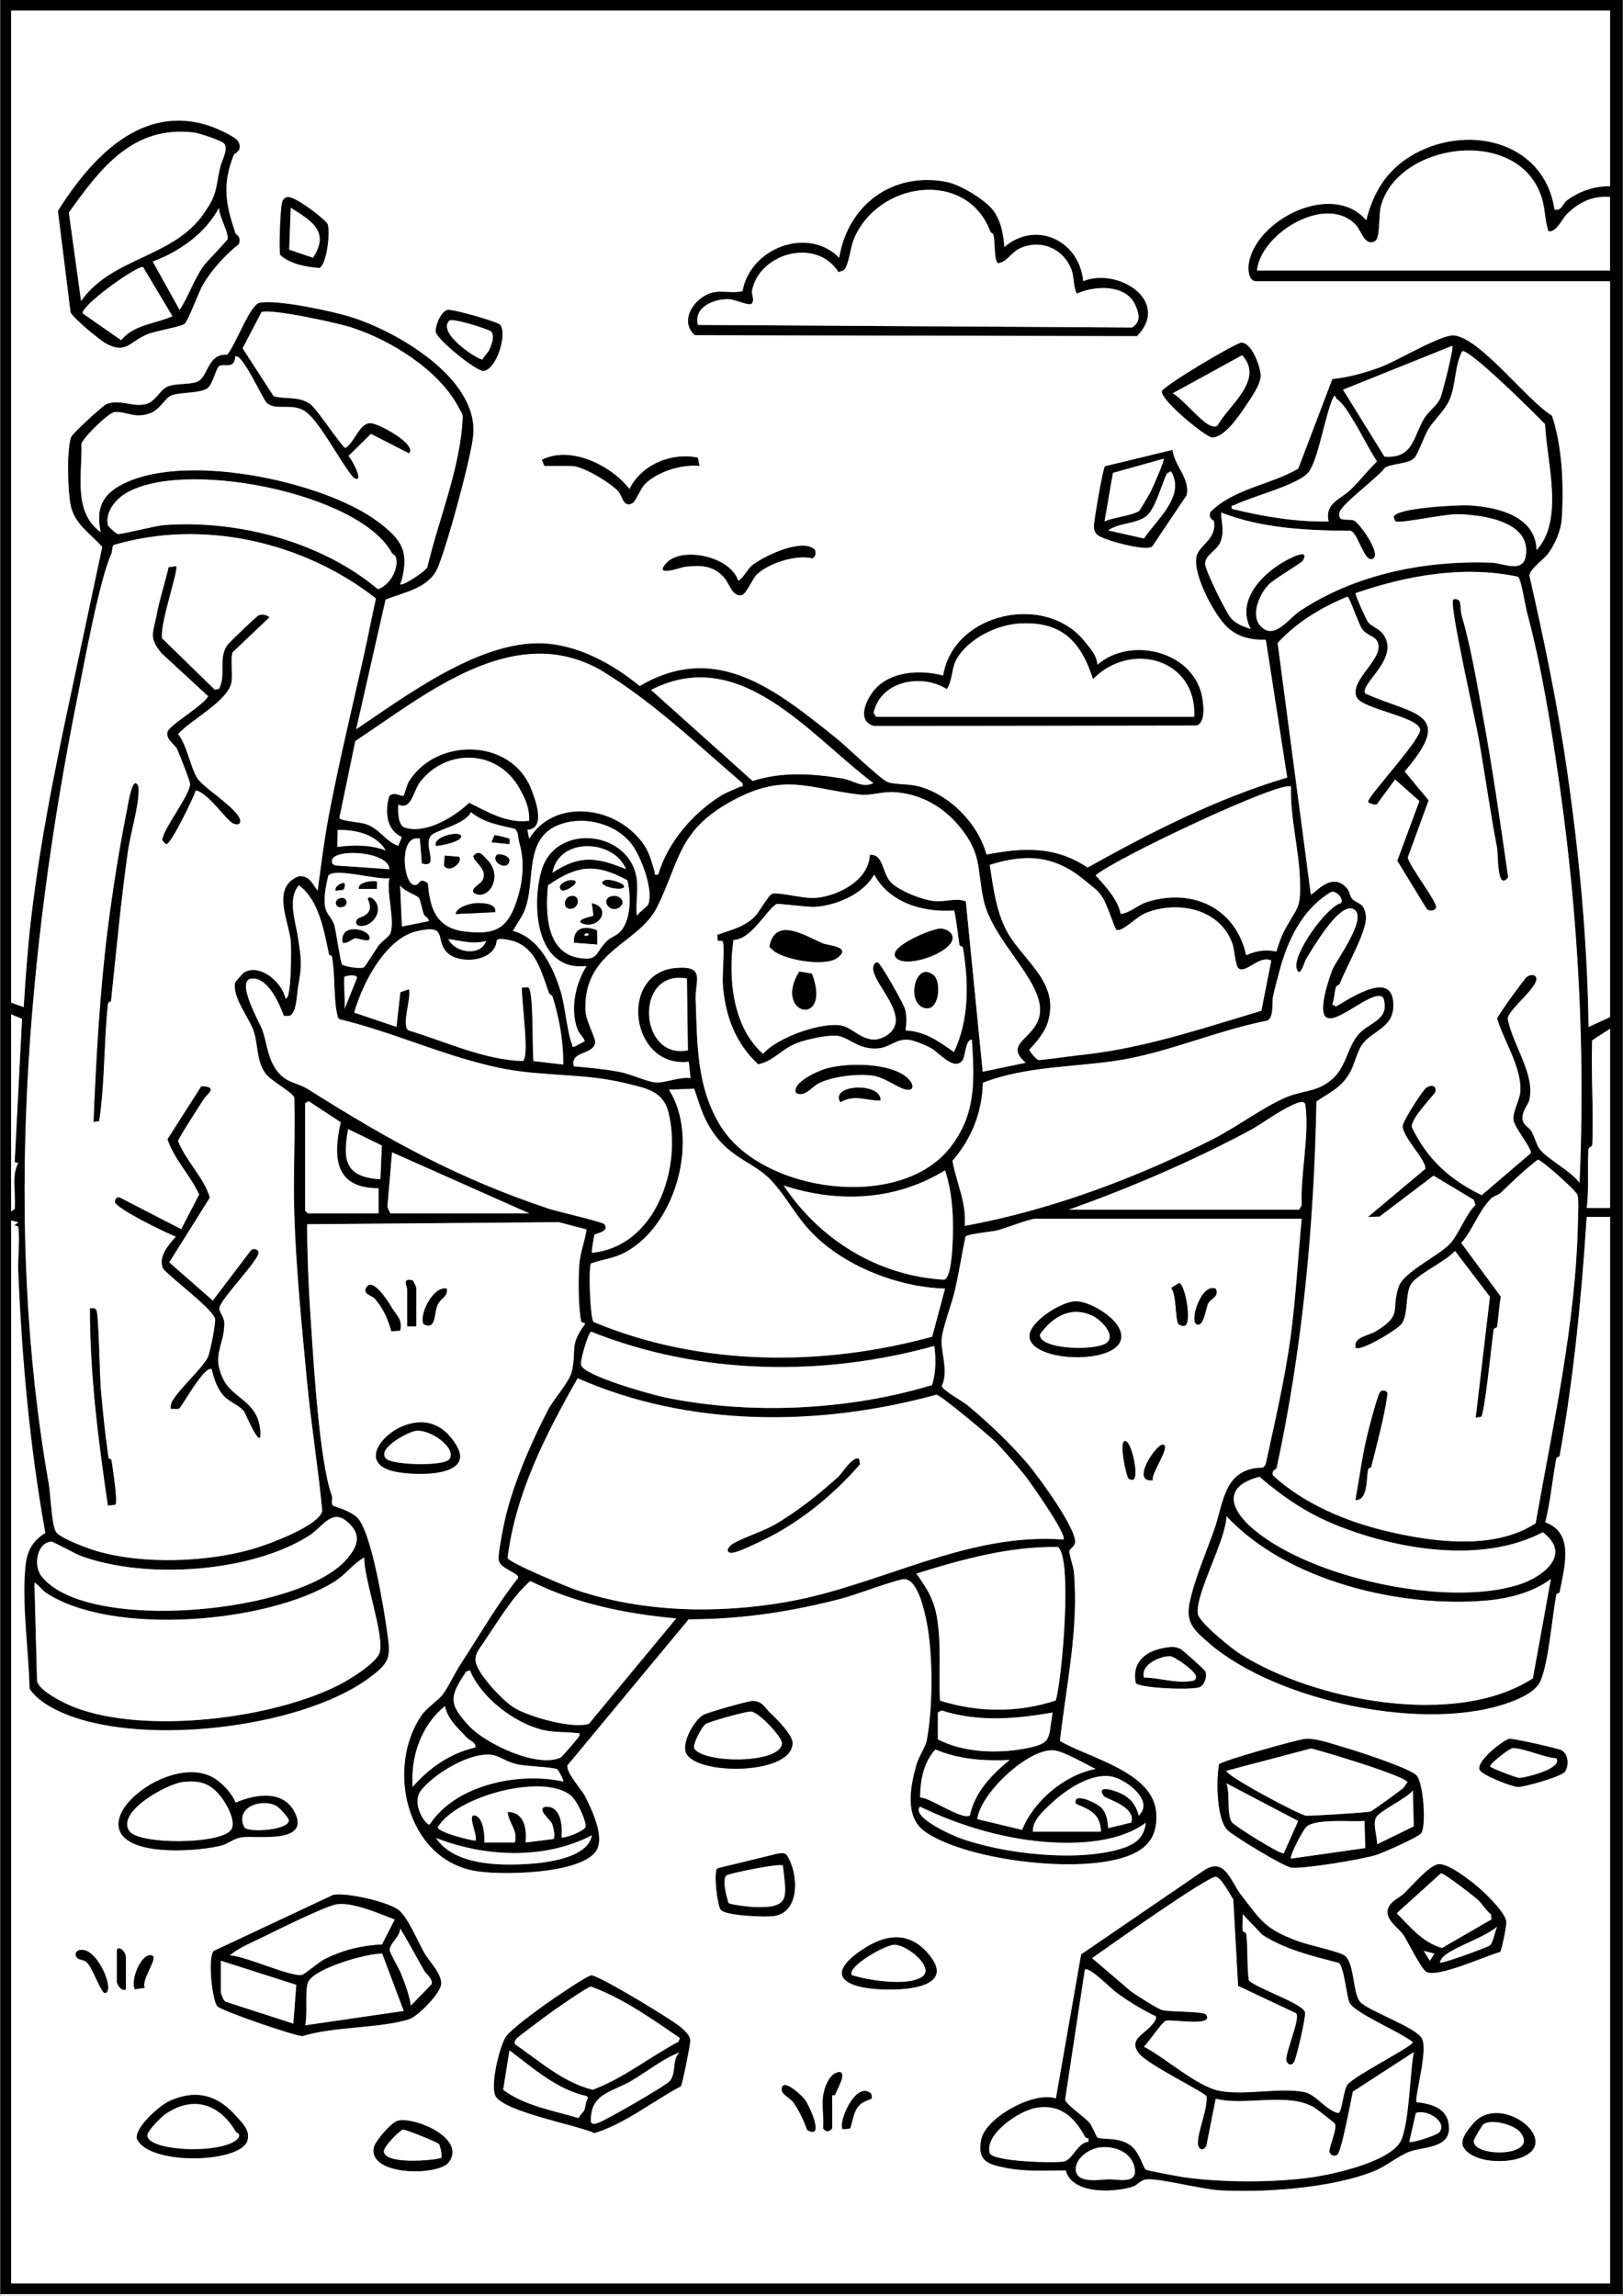 <?xml version="1.0" encoding="UTF-8"?>
<svg id="Camada_1" xmlns="http://www.w3.org/2000/svg" version="1.1" viewBox="0 0 595.28 841.89">
  <rect x="0" y="0" width="595.28" height="841.89" fill="#808080" stroke="none"/>
  <!-- Generator: Adobe Illustrator 29.0.0, SVG Export Plug-In . SVG Version: 2.1.0 Build 186)  -->
  <path d="M.14,841.29V-.06h595v841.34H.14ZM590.54,3.89H4.08v363.81l4.6,1.64c.69-10.6,1.43-21.32,2.65-31.86,3.95-34.12,11.24-66.82,18.33-100.11l7.83-36.77c-4.09-4.63-9.87-8.26-11.42-14.6-1.28-5.22-1.69-20.85,0-25.7.43-1.22,11.42-11.41,12.93-12.05,4.74-2.03,9.57,1.15,14.44-.03,3.63-.88,5.2-5.23,8.01-6.45,3.06-1.33,9.4-.52,11.64-2.17,3.38-2.5,3.45-10,10.23-9.49,3.01-3.4,8.32-18.29,11.84-19.05,6.16-1.33,26.37,3.01,33.04,5.05,17.14,5.24,46.92,22.39,45.42,43.16-.56,7.74-9.93,42.03-13.2,49.24s-12.21,8.66-18.99,11.42l-10.8,47.53c18.51-12.44,45.11-32.42,68.37-31.52,12.91.5,25.97,7.61,35.61,15.67,28.44-16.82,50.75,2.11,72.21,19.17,3.29,2.61,16.41,15.23,18.78,16.06,2.63.91,7.6.59,11.03,1.47,11.59,2.96,22.07,13.64,25.2,25.09,13.45-2.59,25.23-3.18,37.06,4.76,23.38-13.02,47.44-25.35,73.23-33l-7.84-50.5c-5.56.02-9.95-.82-14.12-4.62-4.77-4.35-13.14-20.07-11.2-26.34,1.28-4.12,7.45-6.08,6.25-12.64-.05-.29-2.19-.75-1.29-3.27,8.81-8.7,21.85-9.86,32.24-15.9l12.51-32.86c6.17-.66,12.06-2.3,17.88-4.46s22.36-12.17,26.94-11.54c9.73,1.34,26.69,23.88,35.72,29.41,3.73,10.77,4.44,25.72,3.61,37.87-.29,4.26-2.42,9.25-5.01,12.74-1.71,2.31-6.76,5.6-6.83,8.16,5.38,23.6,10.26,47.05,13.67,70.54,4.55,31.33,7.58,63.19,8,94.88l7.89-3.62V103.14h-129.85c-2.82,0-3.01-4.53-2.66-6.6,2.69-16.19,30.85-30.22,43.09-15.75,2.39-9.76,7.05-17.78,15.84-23.28,20.01-12.53,49.34-6.37,53.21,19.34,2.67.6,3.06-2.27,4.44-3.3,4.61-3.43,10.1-5.37,15.93-5.25V3.89ZM461.02,99.2h129.52v-26.95c-6.39-.52-11.36,1.9-15.8,6.23-1.62,1.58-4.03,7.06-6.82,6.3-1.54-4.78-1.01-8.63-2.9-13.63-9.49-25.07-52.83-18.44-58.59,4.76-.75,3.02-.19,11.41-2,12.46-3.79,2.19-5.12-3.59-6.89-5.61-10.55-11.97-35.04,2.48-36.5,16.45ZM168.2,149.39c-7.12-13.67-24.95-24.73-39.34-29.34-4.97-1.6-29.28-6.96-32.95-5.62l-6.93,13.26,11.37,17.57c4.67,1.27,9.21-.15,13.49,2.94,2.46,1.78,11.76,16.04,12.86,16.04,3.42-2.09,5.01-9.09,9.19-9.1,2.77,0,17.24,7.77,14.14,11.09l-13.98-7.13-8.25,8.11c1.13.9,6.37,10.68,1.83,7.91-4.74-5.53-12.05-20.03-17.37-24.04-4.85-3.66-11.06-.25-14.42-3.33-1.43-1.31-9.16-18.68-11.57-17.01-.28,4.77-3.81,2.49-5.79,3.43-1.27.6-2.38,6.93-4.53,8.28-3.02,1.88-9.93,1.26-13.19,2.59-2.31.94-3.95,5.18-7.9,6.56-5.72,2-8.63-.93-12.92-.48-2.2.23-11.57,9.47-12.08,11.63.38,10.92-3.23,24.95,7.08,32.39-1.53-7.27-.31-12.62,6.13-16.56,22.22-13.58,75.2-2.47,95.44,12.63,8.94,6.68,11.58,10.91,8.74,21.85-.15.58-1.18,1.61.47,1.12s8.14-4.62,9-6.18c4.29-18.13,12.25-36.68,12.99-55.21-.12-1.33-.94-2.31-1.52-3.43ZM532.67,126.81l-40.08,16.1,15.21,24.55c10.58.78,10.43-7.1,14.48-13.91,1.72-2.88,4.87-4.75,6.07-7.73.72-1.79,4.97-18.27,4.32-19ZM563.59,201.74c10.17-11.07,3.74-32.23,3.1-46.16-3.59-3.76-27.33-27.33-30.36-26.82-2.88,5.52-2.24,12.14-4.64,17.77-1.66,3.88-5.57,7.35-7.7,10.69-1.49,2.33-3.92,9.48-5.3,10.83-2.14,2.1-7.96,1.9-10.68,3.46-2.38,3.39-15.83,13.27-16.64,16.26-.24.87-.32,1.97.51,2.53,1.51.55,3.15.09,4.67.58,1.9.62,9.91,11.91,7.23,13.87-3.28,2.39-5.55-9.18-8.38-10.09-16.04-.1-32.47-.83-47.53-6.7.09,4,1.28,6.68-.18,10.67-1.17,3.2-5.57,4.77-5.68,8.05-.07,2.35,7.74,18.08,9.5,20.03,2,2.23,4.5,3.01,7.21,3.96-5.2-9.98,3.3-19.23,11.3-24.17,1.04-.64,11.11-6.45,7.77-.78-.4.68-10.49,6.67-12.32,8.52-3.52,3.54-7.04,11.49-2.93,15.57,4.99,4.96,10.05-2.99,14.42-5.87,20.44-13.45,45.58-18.41,69.88-17.61,4.48.15,11.66,4.02,12.75-2.32,2.21-12.76-15.58-15.17-24.58-15.43-5.15-.15-20.71,3.35-22.93,2.69-.69-.2-.61-1.14-.93-1.69.72-3.37,23.91-4.46,27.76-4.24,10.27.59,24.39,3.91,24.68,16.42ZM490.2,146.24c-.25-.17-.41-2.1-1.23-.37-2.99,6.34-5.38,22.79-9.1,27.39-3.72,4.6-21.14,8.91-27.13,11.98-.69.36-1.23-.32-.92,1.37,11.65,2.85,23.43,4.85,35.51,4.61-1.57-6.75,4.44-8.09,8.23-11.81,3.25-3.19,6.2-6.98,9.49-10.19-3.24-4.96-5.76-10.41-8.9-15.41-1.55-2.47-3.51-5.95-5.94-7.56ZM143.72,202.8c-11.89-22.25-78.25-35.07-98.44-21.33-3.59,2.44-6.74,6.83-5.67,11.25.06.24,2.89,3.01,3.62,3.13,1.31.2,13.59-3.04,17.07-3.29,26.92-1.95,57.53,6.08,78.32,23.54,3.93-1.34,7.2-6.51,6.77-10.68-.23-2.2-1.37-2.02-1.68-2.6ZM133.33,240.92c1.6-7.13,2.97-14.34,4.55-21.47-26.5-20.79-63.56-29.27-96.21-19.59-.59.42-.46,2.47-.84,3.3-4.36,9.38-10.06,40.75-12.37,52.3-18.68,93.09-27.14,194.65-10.6,288.54.69,3.89,1.05,14.95,2.61,17.65,1.43,2.46,12.07,6.28,15.17,7.18,16.88,4.9,40.21,4.04,57.04-.81,5.32-1.53,24.2-8.37,25.51-13.95-1.5-15.9-4.12-31.8-5.62-47.7-1.9-20.15-4-41.06-4.64-61.09-.45-14.21.4-28.51,0-42.73-.41-1.93-8.64-6.06-10.7-9.09-3.21-4.7-2.59-10.26-4.06-14.94-1.65-5.24-8.02-12.63-6.96-18.09.11-.57,2.86-3.57,3.37-3.86,5.85-3.32,13.88,3.64,15.09,9.48,2.32,1.36,2.15-18.91,1.99-20.73-.7-7.67-7.41-19.92,2.93-24.03,3.9-.28,5.01,2.83,6.9,5.32,1.23-9.02,2.33-18.14,4.01-27.09,3.54-18.82,8.59-39.69,12.82-58.61ZM559.88,223.86c-.6-2.17-2.02-11.44-3.13-12.34-19.89-4.22-40.63-.53-59.57,6-.32.48,3.9,9.8,4.59,10.67,1.17,1.47,3.96,2.42,5.28,4.1,7.01,8.95-8.67,18.55-6.31,22.06,18.12,8.05,33.05,6.84,14.43,28.57l8.78,10.59-7.65,20.95c.56,3.16,10.97,16.55,10.39,18.35-.44,1.37-2.71,1.5-3.54.38l-10.71-17.53,8.11-21.9-8.91-7.89-6.7,9.11c-.63.32-2.95-.31-3.19-.9-.61-1.51,18.46-21.79,19.08-26.3,0-4.94-21.39-7.61-23.33-12.16-2.76-6.48,11.07-14.52,7.48-20.63-1.01-1.72-3.81-2.02-5.48-4.37-1.15-1.62-4.67-11.76-5.32-11.82-9.42,3.86-18.7,9.42-25.61,17.01l12.16,92.12c.69.91,7.52-9.22,13.45-1.95.81.99.77,2.48,1.68,3.57,1.74,2.09,4.72,1.1,5.1,6.78.35,5.17-7.25,18.35-9.54,24.29-.27.69-1.25.76-1.44,1.35-.64,1.92-.55,4.39-1.36,6.37l1.36.75c5.64-3.22,21.39-13.95,21.03-.06-.21,8.17-7.91,8.93-11.52,14.15-1.8,2.61-2.82,7.57-4.6,10.52-3.23,5.39-7.15,6.82-12.09,10.26-.85,45.14-5.05,90.29-14.62,134.48-.1.45-2.04.64-1.29,2.66,11.34,10.4,26.68,16.84,41.56,20.38,16.86,4.02,39.61,7.11,54.74-2.87,6.38-36.29,14.8-73.57,15.51-110.69.05-2.39.4-7.82-.17-9.74-.45-1.55-13.4-13.06-14.56-12.88-4.86,3.71-9.15,7.88-13.55,12.11-1,.96-2.54,1.07-3.68,2.24-4.54,4.64-6.58,11.38-10.82,16.18l14.53,19.69c-.7,3.62-.83,7.4-1.4,11.02-.08.49-1.18.46-1.25.95-.61,4.07-3.27,30.91-4.59,32.11l-2.01.28,5.22-44.32-12.81-16.81c-3.16,3.69-14,8.7-16.1,12.15-2.27,3.71-.87,11-3.48,14.61-1.55,2.14-15.27,10.34-16.89,8.74-.92-3.98,4.83-4.43,7.44-6.03,10.15-6.22,5.37-7.59,8.41-16.44,1.87-5.44,15.09-11.4,19.03-15.95,3.15-3.63,5.45-10.29,9.09-13.97l-.58-1.84-14.8-8.88-19.81,15.04-4.18.07,20.94-17.55c.67-3.07-8.23-11.54-8.28-15.74-.02-1.65,7.3-13.13,8.66-14.06,1.66-1.14,3.79-1.05,3.41,1.41-.15,1-9.29,9.83-8.65,13.15,5.81,11.84,13.82,19.05,25.57,24.84l18.06-15.43c.44-1.59-5.89-9.22-6.34-11.94-.52-3.2,2.14-7.08,2.43-10.42.75-8.76-6.04-18.69-8.46-26.95,0-.95,10.17-14.89,10.97-15.4.75-.47,2.04-.91,2.84-.34,3.57,2.54-9.77,12.12-9.93,15.79,1.79,9.68,10.3,20.42,7.86,30.07-.29,1.15-2.63,3.76-2.43,6.61.17,2.43,2.51,3.16,3.3,4.59.97,1.76,1.93,5.06,2.87,6.35,2.81,3.84,11.56,8.09,14.73,12.55,2.13-48.58-.44-97.37-7.27-145.43-2.88-20.28-6.73-44.59-12.2-64.47ZM272.32,287.2c-16.78-14.38-32.76-29.77-51.73-41.3-32.09-18.47-64.43,8.81-90.25,25.86l-5.85,28.19c.37,1.15,7.38,1.5,9.58,2.22,5.35,1.75,7.1,6.26,12.02,8.02l1.3-3.23c-5.76-2.59-6.23-9.43-4.64-14.9,1.6-2.07,4.52.22,5.29-.28.23-.15,1.15-3.88,1.87-5.05,9.97-16.36,37.53-16.19,44.96,2.65,1.6,4.05,5.47,14.52-1.43,14.92l.67,3.28c8.28-13.55,27.39-12.46,38.14-2.32,5.16,4.86,6.02,8.02,7.88,14.49.26.92-.49,1.18,1.3.98,3.43-11.7,12.53-22.31,22.81-28.8,2.28-1.44,4.74-2.25,7.13-3.4.66-.31,1.29.5.97-1.31ZM320.32,287.18c-23.4-17.56-48.81-50.99-81.52-34.16l37.24,33.38c10.81-3.49,22.13-2.75,33.14-.88,3.99.68,7,3.58,11.14,1.67ZM190.4,288.9c-7.99-14.03-26.43-14.54-36.11-2.41-2.83,3.55-3.24,10.77-8.2,8.58-.14,2.19-.23,7.58,2.42,8.42,7.74,2.45,18.17-3.95,23.57-9.11,6.93,3.43,13.84,7.64,22,6.6.13-4.93-1.51-8.26-3.69-12.08ZM352.14,303.36c-6-7.45-14.44-12.31-24.27-12.87-4.11-.23-8.67,1.32-12.25.93-18.96-2.07-27.75-8.41-47.44,2.46-19.49,10.77-18.75,21.69-27.09,38.65-6.74,13.71-27.06,15.88-26.36,37.91.13,4.16,4.07,10.44,3.56,12.23-1.21,4.27-9.3,2.84-7.78,8.37,5.71.47,11.64,1.04,17.25,2.15,3.54.7,9.67,3.52,12.73,3.76,3.29.25,8.92-2.16,12.79-1.6l-.64-5.99c-21.51,2.48-25.87-32.49-4.9-34.39,11.27-1.02,7.17,4.73,7.42,11.43.62,16.53.24,32.27,9.25,46.69,15.21,24.34,65.73,31.16,84.06,7.76,9.66-12.33,8.92-24.62,8-39.65-2.54.23-2.28,6.23-3.46,7.7-3.19,3.99-8.6-3.02-11.73-4.67-1.66-.88-5.91-2.64-7.65-2.88-5.39-.72-7.02,3.27-12.98,3.17-6.5-.11-9.47-4.3-13.79-4.7-3.53-.32-11.15,1.38-14.5,2.66-5.77,2.2-8.75,6.77-14.28,7.81-8.39-7.78-12.07-17.84-12.96-29.17-.27-3.43.75-13.66.03-15.72-.24-.69-1.38-.25-1.92-.43l-.13-2.16c5.04-1.86,9.57-2.69,13.6-6.56,1.77-1.7,5.03-7.87,6.44-8.44,2.16-.87,11.49,1.81,15.85,1.47,8.47-.66,19.72-6.53,20.03-15.8,5.19-.43,4.38,6.74,7.87,10.2,3.09,3.07,11.84,6.52,16.21,6.79,4.05.25,7.59-1.29,11.15.06l6.19,62.48,15.77-3.29c-8.59-7.45,4.1-8.77,5.2-18.13,1.39-11.88-17.43-26.46-20.67-41.66-2.45-11.49-.53-16.56-8.59-26.57ZM473.5,288.5c-2.75-2.84-65.3,26.67-71.65,32.54,3.62,3.96,8.23,8.9,9.2,14.13,3.61-.47,6.22-3.32,9.71-4.41,16.63-5.22,32.49,2.24,36.31,19.53,3.97-1.71,6.83-2.11,11.11-1.38.7-2.49,1.78-5.59,3-7.84,4.75-8.82,6-7.43,5.6-18.7-.4-11.28-3.6-22.49-3.28-33.86ZM190.38,308.66c-.47-1.6-.1-3.47-1.57-4.7-5.71-1.34-11.48-2.28-16.1-6.13-1.81,4.33-12.75,6.66-14.45,8.43-3.46,3.6,3.36,12.19-3.55,10.43l-.74-9.12c-7.31-1.76-6.41,14.52-2.65,16.79,3,1.26,1.82-3.39,5.64-.38.72,9.31,3.12,16.29,13.31,17.59,11.45,1.46,16.05-1.06,19.41-11.77,2.21-7.05,2.79-13.93.69-21.12ZM233.54,322.35c.55,4.12-.4,9.23,0,13.47.69-1.13,3.89-3.42,4.17-4.1,2.18-5.24-2.74-18.01-6.26-22.41-6.15-7.7-18.32-10.46-27.29-6.47-11.34,5.04-8.13,18.9-11.06,29.03-1.26,4.33-2.98,5.69-4.94,9.53,9.65,2.46,14.76,13.42,17.44,22.03,1.6,5.13,2.57,15.79,4.19,19.49.29.66-.36,1.12,1.02.86l3.65-1.95c-.58-1.95-2-2.36-2.81-4.73-2.54-7.44-.57-16.35,3.47-22.86-18.71,2.24-20.29-22.43-16.47-35.2,5.27-17.59,32.53-14.4,34.88,3.32ZM123.82,304.36l-.1,6.2c5.99-.74,12.07-.82,17.76,1.28-3.61-5.94-11.05-7.62-17.66-7.48ZM229.59,318.73c-4.39-10.97-24.66-11.92-26.95,1.32,10.02-6.69,16.3-5.69,26.95-1.32ZM142.8,318.73c-.09-6.65-21.18-7.81-21.06-2.95.03,1.11.68,1.52,1.68,1.63l19.38,1.32ZM398.15,323.08c-10.95-9.24-21.4-10.26-35.13-5.91,1.25,7.82,2.1,15.46,5.48,22.75,5.51,11.88,20.35,19.39,15.92,34.68-1.12,3.85-4.14,7.41-6.85,10.29-.1.7,2.67,3.64,3.2,3.81.68.22,11.99-1.42,14.14-1.64s5.12-.59,7.16-.87c20.76-2.88,40.54-9.55,60.58-15.53l3.63-18.39c-4.22-2.17-9.07,4.59-11.83,2.98-1.36-.8-1.62-6.77-2.32-8.88-4.35-13.08-20.1-16.3-31.89-11.55-3.49,1.41-8.54,7.02-10.73,6.19-.63-.24-3.47-9.5-5.14-11.96-2.06-3.04-3.69-3.83-6.21-5.96ZM230.11,322.83c-11.67-6.36-18.3-5.55-29.12,1.82-.97,9.82-.8,24.69,11.47,26.66,7.2,1.16,5.73-1.99,10.19-6.31,1.58-1.53,3.59-1.73,5.31-3.89,3.54-4.47,3.46-12.9,2.14-18.27ZM142.81,322.02c-3.99.87-20.21-4.01-22.42-.89-.81,3.59-1.64,7.31-1.2,11.03.36,3.04,2.65,4.45,3.43,7.07.62,2.08,2.28,13.93,2.83,14.42.96.88,6.75,1.72,8.02,1.09.43-.22,4.45-6.73,5.42-8.05s3.84-3.33,4.23-4.31c1.9-4.74-1.5-14.93-.31-20.36ZM349.87,333.89c-11.17.79-23.61-2.76-29.23-13.18-3.97,7.12-13.74,11.31-21.67,11.85-2.79.19-13.44-1.37-14.13-1.02-3.61,1.84-9.08,13-15.82,13.14-1.94,14.06-.39,31.81,10.86,41.77,5.03-5.89,21.3-11.79,28.77-10.38,4.75.89,9.41,8.19,16.49,3.68,10.21-6.51-5.85-19.49-4.85-25.17.15-.88.63-1.84,1.67-1.66s9.73,15.5,10.12,17.5c.52,2.7.39,4.77.09,7.46,7.2.29,12.16,4.05,17.73,7.9,5.56-11.85,5.48-25.22,3.28-38.31-.08-.47-1.16-.43-1.26-.94-.33-1.64-1.48-12.15-2.04-12.64ZM120.68,350.09c-1.82-8.5-3.64-20.04-11.06-25.44-4.29,4.84-1.24,13.12-.32,19.25,1.26,8.37,1.53,9.48.01,18.05-.46,2.62-.48,9.55-3.14,10.56l-2.08.03c-1.62-4.51-5.74-13.99-11.62-13.71-6.42.31,2.72,16.1,3.68,18.7,1.83,4.97,1.84,10.24,5.35,15.02s7.38,4.28,11.52,6.89c29.78,18.77,54.48,32.51,88.32,43.82,2.95.99,19.68,4.81,20.32,5.65,2.09,2.78-3.25,3.37-3.62,3.87-.2.27-1.18,6.37-.94,6.61,23.42-2.31,33.07-31.14,28.08-51.41-1.97-8.01-8.33-8.93-15.58-10.72-12.83-3.17-25.06-2.74-37.81-4.27-22.73-2.71-44.7-13.84-66.97-19.16-.88-.26-.91-.79-1.09-1.54-1.47-5.94-.72-14.94-2.01-21.54-.09-.46-1.02-.52-1.06-.68ZM155.56,335.57c-.73-1.68-1.28-5.38-1.92-6.3-.68-.97-5.77-2.58-6.87-4.62l.65,15.11,9.86-1.98c.1-.99-1.58-1.92-1.71-2.21ZM491.83,331.15c1.15-1.55-1.67-4.71-3.65-4.06-10.75,6.51-16.01,17.88-19.08,29.63-.71,2.73-1.69,6.43-2.15,8.48-.53,2.35.41,7.51-2.02,9.04-18.23,3.51-36.82,11.84-55.04,14.65-16.33,2.51-33.51,2.03-49.39,8.14-.28,10.95-4.11,20.4-11.15,28.65,1.5,8.36,5.19,15.19,4.49,23.85,31.18-5.68,63.08-17.57,91.31-31.96,8.36-4.26,18.73-11.98,26.79-15.29,6.37-2.62,11.21-1.71,16.8-6.68,5.2-4.62,5.35-11.67,9.74-16.55,3.73-4.14,11.46-5.14,8.92-13.05-2.83-4.08-16.09,8.94-20.4,7.29-4.23-.97.53-14.93,1.79-17.94,1.4-3.33,13.74-19.82,7.3-22.13-5.27-1.88-14.92,15.05-17.28,18.87-.16.26-2.1,7.13-3.25,3.01-1.45-5.17,10.72-22.37,16.27-23.97ZM164.07,349.4c-4.79-4.71.61-10.7-11.29-7.87-11.53,2.75-19.95,19.42-22.85,29.81l15.49,5.24,1.43-12.72,3.18-1.09c.91,3.49-2.88,12.93-.27,15.07,13.74,4.12,27.45,10.76,41.94,11.27,2.72-.93-.64-23.39-.24-26.99.66.14,1.89-.21,2.28-.03,2.11.98,1.4,23.6,1.95,27.02l10.89,1.28c.13-8.03-1.42-17.03-3.85-24.71-.28-.89-1.19-1.02-1.35-1.45-3.46-9.69-5.53-19.49-18.15-19.91l-1.05.45c-.36,7.92-13.63,9.04-18.1,4.64ZM178.31,345.03c-4.7,1.38-9.11-.05-13.8-.65,2.11,4.95,11.75,6.6,13.8.65ZM126.37,358.17c-.45.6.34,10.06,0,11.83l4.6-11.49c-.32-1.49-4.45-.54-4.6-.34ZM251.95,358.83c-19.45-3.55-17.71,29.96.35,26.33l-.35-26.33ZM4.08,371.98v72.3l1.32-.97c.52-5.59-1.29-12.48,1.31-16.77l-1.32-.33,2.69-52.6-3.99-1.62ZM590.54,442.96v-65.73l-6.58,4.27c-.47,12.68.61,25.5.05,38.16-.05,1.16-1.35.72-1.42,1.89-.4,7.09.24,14.32-.61,21.41h8.55ZM259.44,411.82c-2.3-4.24-3.23-8.13-4.84-12.58l-9.23.36c11.29,17.89,2.68,49.35-15.77,59.49-4.54,2.5-8.19,2.58-12.85,4.24-.95,1.5-.34,19.67.94,21.45,38.95,16.27,83.78,16.48,124.21,5.41l4.72-17.63c-14.81-.41-31.24-6.2-42.95-15.23-10.7-8.26-12.95-15.67-20.38-24-6.94-7.78-16.58-8.12-23.85-21.5ZM111.91,404.51v39.44l.99.99h25.97v-9.2c-16.05.06-16.85-11.22-13.89-24.2l-11.75-7.69-1.31.67ZM391.98,443.62h84.48l.98-1.65c-.57-11.33,2.92-25.85,1.32-36.83-.31-2.14-3.93-.28-5.05.24-5.31,2.44-10.86,6.8-16.07,9.57-21.12,11.21-43.16,20.64-65.67,28.67ZM140.06,420.07l-12.37-6.02c-2.08,11.55-1.12,17.58,11.82,18.4l.55-12.38ZM143.14,444.94h50.95l-50.29-22.36-1.71,20.06,1.04,2.29ZM346.61,429.16c-18.1,11.18-39.22,12.11-59.16,5.58,13.1,19.83,34.69,33.21,58.84,34.52,2.29-.57,2.84-9,2.99-11.48.59-9.33.3-19.75-2.67-28.62ZM590.54,446.25h-8.55c-1.83,29.19-4.75,58.79-9.9,87.59-.09.51-1.15.48-1.24.97-1.43,7.77-2.13,15.74-4.03,23.44,10.92,3.85,6.9,16.84,5.28,25.56-.09.49-1.14.45-1.24.97-1.56,8.37-2.79,24.52-5.76,31.59-1.59,3.77-7.05,6.27-10.73,7.67-30.77,11.69-86.35-.08-111.11-21.66-5.41-4.71-8.45-7.46-6.88-14.81,1.88-8.83,6.08-18.3,8.97-26.55,3.53-10.07,3.48-22.65,17.88-22.85l.97-1c3.38-15.76,7.05-31.01,9.24-47.29,1.91-14.22,2.63-28.69,4.03-42.97h-97.63c-2.11,0-11.14,3.55-14.12,4.29-2.05.51-10.78,1.27-11.55,2.26-1.43,6.79-2.32,12.86-3.9,19.76-1.11,4.85-4.43,13.42-4.83,17.58-.47,4.93,2.66,11.8.03,17.5.33,1.5,7.8,5.66,9.38,6.97,7.48,6.19,16.07,14.33,22.31,21.74,3.89,4.62,17.57,23.32,17.21,28.55-.1,1.52-1.98,2.35-2.11,3.26-.16,1.05,1.47,5.52,1.63,7.33,1.92,20.92-2.77,41.58-5.08,62.27,10.93,6.36,34.41,11.38,35.33,26.48.39,6.38-1.56,11.14-7.24,14.28-16.31,9.02-62.54,3.33-77.71-7.59-7.5-5.4-5.26-16.6-3.03-24.5.79-2.81,3.33-6.56,3.75-8.74,2.34-11.98,2.37-31.82-.03-43.71-.74-3.69-3.12-15.18-7.99-15.57-2.24-.18-18.57,5.93-22.59,6.99-18.86,4.94-37.03,7.74-56.67,7.76l-44.45,53.54c-.6,2.62,5.29,8.96,6.49,11.38,2.57,5.13,7.32,15.05,4.01,20.03-5.76,8.65-35.83,9.04-45.09,7.2-24.47-4.85-32.05-37.52-19.05-56.82,1.93-2.87,6.18-5.53,7.92-7.83,1.97-2.61,4.36-7.8,6.56-11.16,6.95-10.58,13.18-21.59,21.08-31.59.06-1.94-6.61-3.21-7.17-6.5-.33-1.98,1.6-11.59,2.17-14.23,2.77-12.82,9.9-29.34,16.07-41.09,1.79-3.42,7.78-10.17,8.59-13.8,1.88-8.41-1.06-9.22,4.74-17.29.56-.78-1.19-.46-1.31-1.08-1.05-5.22-1.09-15.53-.68-20.95.34-4.44,2.04-8.43,2.66-12.79l-10.17-2.66-92.32.76c.05,11.23.5,22.56,1.25,33.76,1.06,15.88,3.15,52.98,7.85,65.89.33.92-.33,2.54.31,3.52,2.91,1.06,6.29,2.08,8.7,4.12,5.38,4.57,10.03,33.56,11.19,41.73,1.36,9.61,1.58,11.43-6.93,17.63-25.46,18.55-85.59,25.37-113.82,11.73-3.94-1.9-7.87-4.35-10.37-8.04-.28-14.24-2.95-31.14-1.47-45.18.56-5.33,2.63-9.18,7.26-11.95-5.7-31.58-8.57-63.74-9.93-95.83-.21-5.04.59-11.03.09-15.85-.16-1.5-1.46-.64-1.38-1.27l1.32-.98-2.62-.67v389.78h586.45v-391.09ZM342.67,493.57c-41.1,11.42-86.11,10.65-125.86-5.23-1.03.25-4.11,10.64-3.71,12.15.88,4.04,26.24,11.02,30.8,11.96,31.41,6.48,67.37,4.74,97.97-4.55,1.41-4.75,1.46-9.48.79-14.33ZM375.97,541.14c-2.73-3.42-7.86-9.37-10.92-12.42-2.37-2.37-19.72-16.88-21.57-17.27-42.88,11.74-90.52,12.06-131.61-6.03-11.74,20.64-22.71,42.06-25.71,65.9.43,1.69,22.07,10.69,25.23,11.76,24.45,8.26,52.21,8.8,77.5,4.29,34.31-6.12,65.41-25.44,101.11-22.81,1.7-1.45-12.31-21.26-14.04-23.42ZM459.99,560.99c21.36,17.82,70.52,28.42,96.87,20.19,9.02-2.82,19.95-11.09,8.98-19.28-22.23,11.72-53.66,6.35-76.07-2.75-10.48-4.26-19.29-10.22-27.79-17.59-13.86,3.51-10.72,12.15-1.99,19.44ZM127.4,571.5c3.39-4.09,5.29-8.07.96-12.55-6.41-6.63-9.75.85-14.95,4.16-21.35,13.6-60.02,16.12-83.54,7.54-2.2-.8-10.27-5.28-10.88-5.28-5.09-.07-7.12,8.38-3.75,12.67,16.59,21.11,95.41,13.66,112.15-6.55ZM568.83,579.03c-6.59,4.9-15.2,7.14-23.34,7.88-31.74,2.87-73.44-7.05-95.64-30.88-.15,8.73-11.47,28.38-10.52,35.77.4,3.09,12.52,12.82,15.55,14.74,27.13,17.1,79.03,27.26,107.34,8.93l6.61-36.43ZM387.94,567.29c-17.85-.22-35,4.5-51.84,9.77,4.11,5.7,6.64,9.8,7.71,16.93,1.47,9.79.51,19.79.94,29.63,13.71,4.4,28.82,4.54,42.48-.06,2.35-7.84,6.22-52.92.72-56.27ZM133.6,571.14c-4.31,2.45-6.7,6.23-11.09,8.96-24.28,15.06-81.2,19.98-105.5,4.08-1.65-1.08-2.66-2.86-4.38-3.83l.96,36.17c.9,3.64,10.03,8.13,13.52,9.49,25.97,10.13,73.35,4.39,97.96-8.52,3.52-1.85,13.13-7.77,14.18-11.49,1.79-6.37-5.86-27.12-5.65-34.86ZM248,593.5c-18.69-1.73-36.56-5.36-53.48-13.7-.34.06-3.76,3.66-4.36,4.36-3.83,4.43-9.24,12.87-12.66,18.02-1.55,2.34-3.49,4.28-3,7.24.75,4.58,10.09,14.4,14.11,16.84,5.55,3.37,21.35,7.82,27.39,5.88l32.01-38.64ZM172.38,612.55l-1.35.41c-6.12,9.11-6.66,11.72,1.03,19.97,6.17,6.62,25.13,15.53,33.62,11.56.47-.22,6.7-7.45,6.81-7.96.27-1.3-.13-.87-.96-.98-4.17-.54-8.17-.12-12.61-1.21-10.29-2.53-22.49-11.83-26.53-21.79ZM171.31,637.29c-3.28-3.46-7.01-6.7-8.14-11.59-8.61,6.9-12.65,18.46-11.81,29.58,5.96-6.96,13.9-12.43,23-14.46.23-1.95-2.05-2.46-3.05-3.52ZM343.99,627.99v9.86c9.24,4.79,21.53,5.29,31.69,3.42,10.47-1.93,8.69-3.42,10.4-13.26-13.69,2.37-27.2,3.57-40.73-.75l-1.36.74ZM370.28,645.42c-9.4.39-18.5-.19-27.21-3.86-4.3,4.64-5.55,11.38-5.58,17.59,3.61-.02,15.64,8.58,18.26,6.57,1.79-8.57,7.99-14.96,14.53-20.29ZM401.84,648.69c-3.79-1.78-11.37-6.38-15.23-6.8-9.18-.99-27.04,15.63-28.17,25.2l16.43,3.95c4.24-10.64,15.67-20.25,26.96-22.35ZM204.46,648.85c-1.69-.91-11.52-1.07-14.88-1.89-6.07-1.48-6.94-4.53-13.92-3.21-7.02,1.33-16.44,7.09-21,12.52-4.3,5.11,1.79,13.38,2.94,12.8,9.6-14.73,32.78-19.32,48.98-15.77.38-.38-1.9-4.33-2.11-4.45ZM417.63,665.79c5.91-5.33-4.52-13.21-9.72-14.27-7.67-1.57-17.18,4.93-22.51,10-2.8,2.66-6.71,6.03-6.57,10.19h24.99c-.2-6.56-3.92-7.98-9.18-10.21-1.5-4.66,7.82-.36,9.54,1.64s2.13,4.72,2.27,7.27l8.48-2.05c1.87-5.93-9.4-8.65-10.14-9.77-3.12-4.73,5.38-1.6,7.53-.3,2.91,1.76,4.53,4.18,5.32,7.51ZM177.65,675.65h11.18c1.2-4.66-2.28-7-2.63-11.17,6.16.04,7.03,6.08,6.57,11.17l10.25-1.27c.7-.94-.06-4.25-.46-5.41-.55-1.58-5.63-5.33-2.78-6.38,5.85-.66,6.63,6.64,6.15,11.09.73.75,8.54-2.2,8.91-3.89-.23-3.06-3.2-9.58-5.67-11.52-10.1-7.97-41.68.28-48.6,11.79-.02,1.79,11.66,4.79,13.79,4.93,1.19-1.31-3.62-10.68.24-9.11,2.7,1.1,3.24,7.23,3.05,9.77ZM420.25,668.42c-9.16,6.77-22.69,7.76-33.84,7.22-16.79-.82-34-5.87-48.99-13.13-3.27,3.93,11.95,10.55,14.48,11.48,15.95,5.85,43.46,8.99,59.68,3.83,4.89-1.56,8.05-3.96,8.67-9.4ZM217.09,673.02c-17.31,9.03-39.38,8-57.18.98,6.48,9.84,22.51,10.19,33.21,9.56,7.05-.41,22.47-2.11,23.96-10.54Z"/>
  <rect x=".14" y="841.29" width="595" height=".66" fill="#fff"/>
  <path d="M590.54,446.25v391.09H4.08v-389.78l2.62.67-1.32.98c-.07.62,1.23-.23,1.38,1.27.51,4.82-.3,10.81-.09,15.85,1.36,32.09,4.22,64.25,9.93,95.83-4.63,2.77-6.7,6.62-7.26,11.95-1.48,14.04,1.19,30.93,1.47,45.18,2.5,3.68,6.43,6.14,10.37,8.04,28.23,13.65,88.36,6.82,113.82-11.73,8.51-6.2,8.29-8.02,6.93-17.63-1.16-8.17-5.81-37.16-11.19-41.73-2.41-2.04-5.78-3.06-8.7-4.12-.65-.98.02-2.6-.31-3.52-4.7-12.91-6.78-50-7.85-65.89-.75-11.21-1.2-22.53-1.25-33.76l92.32-.76,10.17,2.66c-.62,4.36-2.32,8.35-2.66,12.79-.42,5.42-.37,15.73.68,20.95.13.63,1.87.31,1.31,1.08-5.8,8.07-2.86,8.88-4.74,17.29-.81,3.63-6.79,10.38-8.59,13.8-6.16,11.74-13.3,28.27-16.07,41.09-.57,2.63-2.5,12.25-2.17,14.23.56,3.29,7.23,4.56,7.17,6.5-7.89,10-14.13,21-21.08,31.59-2.2,3.35-4.59,8.55-6.56,11.16-1.74,2.31-5.99,4.96-7.92,7.83-13,19.3-5.42,51.97,19.05,56.82,9.26,1.84,39.33,1.44,45.09-7.2,3.32-4.98-1.44-14.9-4.01-20.03-1.21-2.41-7.09-8.76-6.49-11.38l44.45-53.54c19.64-.02,37.81-2.82,56.67-7.76,4.02-1.05,20.35-7.17,22.59-6.99,4.88.39,7.25,11.88,7.99,15.57,2.4,11.88,2.36,31.73.03,43.71-.42,2.17-2.96,5.93-3.75,8.74-2.22,7.9-4.47,19.1,3.03,24.5,15.17,10.92,61.4,16.6,77.71,7.59,5.68-3.14,7.63-7.9,7.24-14.28-.92-15.1-24.4-20.11-35.33-26.48,2.31-20.69,7.01-41.35,5.08-62.27-.17-1.81-1.79-6.28-1.63-7.33.14-.91,2.01-1.74,2.11-3.26.36-5.24-13.32-23.93-17.21-28.55-6.24-7.41-14.83-15.55-22.31-21.74-1.58-1.31-9.04-5.47-9.38-6.97,2.63-5.7-.5-12.57-.03-17.5.4-4.16,3.72-12.73,4.83-17.58,1.58-6.9,2.47-12.97,3.9-19.76.77-.99,9.5-1.75,11.55-2.26,2.98-.74,12-4.29,14.12-4.29h97.63c-1.4,14.27-2.12,28.74-4.03,42.97-2.18,16.28-5.85,31.53-9.24,47.29l-.97,1c-14.4.2-14.34,12.78-17.88,22.85-2.89,8.24-7.09,17.71-8.97,26.55-1.56,7.35,1.47,10.1,6.88,14.81,24.77,21.58,80.34,33.34,111.11,21.66,3.69-1.4,9.15-3.9,10.73-7.67,2.97-7.07,4.21-23.22,5.76-31.59.1-.52,1.15-.48,1.24-.97,1.62-8.72,5.65-21.71-5.28-25.56,1.9-7.69,2.6-15.67,4.03-23.44.09-.49,1.15-.45,1.24-.97,5.15-28.8,8.07-58.4,9.9-87.59h8.55ZM152.67,486.35v-14.13c0-.2-1.09-2.54-1.28-2.66-4.18-.98-2.01,2.03-2.01,3.32v13.47h3.29ZM432.24,485.52c.34.46,1.83.95,2.47.54,2.37-1.38-.07-15.29-2.31-15.54l-2.81,1.78c2.04,2.76,1.42,11.55,2.64,13.22ZM143.71,479.55c-.86-1.48-6.76-11.07-9.14-7.69-1.94,2.77,1.75,3.03,2.91,4.37,3.15,3.61,4.78,7.41,6.08,11.99l3.2-.28c.98-4.12-1.55-5.8-3.06-8.39ZM163.84,472.55c-5-1.09-10.3,9.82-8.45,13.03,4.61,2.39,3.7-3.92,5.04-6.92s3.9-3.01,3.41-6.11ZM445.88,472.56c-5.31-2.11-9.81,12.18-6.88,13.13,2.57.83,3.19-5.78,4.12-7.72.82-1.71,4.25-2.49,2.76-5.41ZM410.17,486.55c-2.46-4.31-10.75-9.42-15.81-9.33s-17.45,7.8-16.73,13.24c1.37,10.32,40.55,10.09,32.54-3.92ZM167.42,530.1c-4.68-7.91-11.75-10.57-20.26-6.87-7.16,3.12-14.76,12.78-3.72,16.05,6.68,1.98,31.17,2.98,23.98-9.18ZM413.83,542.05c.25.35,1.74,1.08,2.17.19,1.49-2.07-1.13-13.82-3.31-13.81-2.4.01.38,12.57,1.14,13.62ZM422.82,542.81c-.94-2.2,6.91-12.77,3.68-13.06-2.42-.22-11.99,14.11-3.68,13.06ZM427.98,604.16c-7.25.99-12.96,4.91-11.36,13.01,1.22,1.9,21.63,2.76,23.74,1.34,1.46-.98,2.51-4.02,1.64-5.66-.37-.7-8.23-7.74-9.01-8.11-1.96-.92-2.93-.87-5.01-.58ZM282.42,628.09c-1.93-1.78-2.72-4.31-6.4-4.32-1.58,0-16.38,4.21-17.97,5.08-3.38,1.85-8.03,10.14-6.42,13.93,3.52,8.29,38.93,8.29,39.05-3.6.03-3.02-6.02-9.02-8.26-11.09ZM478.62,637.69c-2.86.28-30.47,8-31.48,9.3-1.1,5.68-.9,20.03,3.03,24.05,2.09,2.14,21.09,13.71,23.67,13.85,5.31.3,25.34-2.99,30.86-4.68,2.43-.74,15.31-6.47,16.45-7.88,2.12-2.64.85-18.79-1.65-21.31-2.65-2.67-22.37-9.07-27.07-10.4-4.04-1.14-9.87-3.32-13.81-2.94ZM553.55,637.64c-2.21.57-11.9,8-10.9,11.24.61,1.98,11.91,6.32,14,6.39,2.36.08,16.23-3.83,17.39-5.66,1.45-2.31,1.24-6.31-1.31-7.77-1.15-.66-18.23-4.45-19.18-4.21ZM86.37,661.09c-1.39-3.75-5.84-8.31-9.52-9.89-18.73-8.01-53.71,23.92-17.89,27.09,6.43.57,15.92.03,22.18-1.53,2.5-.62,4.56-2.61,7.48-3.03,4.94-.72,24.3,2.42,19.88-8.18-3.91-9.4-14.55-7.73-22.14-4.47ZM285.34,679.73l-22.24,5.42c-1.41,1.52,0,13.61,1.29,15.18,1.81,2.21,16.32,2.71,19.45,2.27,9.93-1.4,8.92-16.1,4.64-22.41-.98-.9-2.01-.55-3.14-.47ZM527.27,683.69c-3.37.77-9.56,8.05-12.31,10.72-1.63,1.58-5.83,3.12-6.02,6.55-.2,3.53,4.37,6.32,5.88,8.65,1.68,2.59,6.38,12.24,8.28,13.41,3.99,2.46,21.94-5.88,27.06-7.22.64-.58,2.36-9.66,2.31-10.92-.12-3.28-7.29-10.19-9.92-12.48-2.95-2.57-11.7-9.52-15.28-8.71ZM519.55,770.93c-.97-1.22,4.28-19.01,1.99-23.35s-19.83-10.16-22.69-13.47-1.95-14.66-5.9-17.1c-2.48-1.53-13.15-3.69-17.14-5.21-11.91-4.54-13.02-7.12-20.6-16.87-4.01-5.16-6.01-14.46-14.12-8.66l-44.51,30.43-9.26,52.85c-8.14-2.83-25.86,7.21-27.39,15.02s2.36,9.07,9.03,10.39c7.33,1.44,14.53.93,21.97.92,2.27,8.86,17.64,8.14,24.44,5.99,1.89-.6,2.97-2.54,5.22-2.71,5.14-.38,19.9,3.63,26.94,4.02,16.36.91,40.94-.86,56.22-6.94,4.67-1.86,8.98-5.59,13.17-7.21,4.76-1.83,14.57-1.17,14.52-8.54-.05-7.15-5.88-8.91-11.87-9.56ZM155.58,716.12c-2.44-4.31-6.33-13.8-9.91-16.05-4.42-2.78-18.29-6.04-23.41-5.19l-43.84,20.58c-2.3,2.38-.58,18.14,1.33,20.29,1.41,1.58,28.33,10.87,31.21,10.91,11.12-3.58,28.75-2.84,39.12-6.22,3.28-1.07,11.33-9.4,11.68-12.7.42-3.84-4.42-8.49-6.18-11.6ZM341.12,717.29c-7.23-9.23-16.04-8.28-25.06-2.19-7.38,4.98-11.82,10.96.16,13.61,7.2,1.6,35.78,2.45,24.9-11.42ZM46.16,729.55v-11.5c0-3-3.29-4.79-3.29-2.63v11.17c0,1.22,1.67,3.7,3.29,2.96ZM28.59,718.2c.67.56,2.11.27,3.38,1.54,2.17,2.16,5.18,11.43,6.61,11.12,3.63-.78-2.59-15.84-8.54-15.83-2.38,0-2.96,1.91-1.46,3.17ZM49.51,729.48l3.59-.54c-1.55-2.95,5.27-11.18,2.57-11.87-3.91-1.01-8,9.37-6.17,12.42ZM216.87,724.41c-1.62.1-14.21,8.76-16.52,10.41-3.24,2.32-12.98,9.34-14.81,12.14-2.31,3.53-6.02,18.58-3.57,21.98,4.04,5.62,29.1,10.21,36.12,13.25,11.38-3.54,21.12-11.59,31.6-17.12.59-.66,3.54-15.6,3.49-16.83-.08-1.87-2.22-3.74-3.55-4.88-3.23-2.77-30.21-19.12-32.75-18.96ZM301.91,768.66c-.48,3.63.35,8.09,0,11.83,1.01,1.39,2.27,1.39,3.29,0v-12.16c0-.06,1,.12,1.1-.18.66-1.95,4.18-7.56,1.8-8.31-3.81.01-5.78,5.71-6.19,8.82ZM295.12,769.85c-.97-1.26-7.32-7.4-8.29-4.43-.82,2.52,2.72,3.55,4.19,5.58,2.04,2.82,3.94,6.85,5.03,10.08,6.55,3.76.9-8.86-.93-11.24ZM319.63,769.6c.2-.32.12-1.56-.26-1.97-5.61-4.67-12.22,11.19-10.23,13.19l2.67-.29c1.05-2.87,1.09-6.07,3.34-8.49,1.45-1.56,4.34-2.22,4.48-2.44ZM86.53,775.96c-6.83-7.81-14.92-9.91-24.61-5.36-3.55,1.67-12.54,9.69-11.7,13.67,4.24,9.93,38.11,9,40.52.67,1.1-3.82-2.07-6.53-4.21-8.98ZM536.97,787.69c3.58,5.26,14.41,5.55,19.91,3.85,17.5-5.41-6.12-24.52-16.31-13.02-2.36,2.67-5.46,6.43-3.6,9.17ZM145.94,777.69c-2.39.59-8.22,7.35-8.76,9.7-2.44,10.56,23.52,10.58,27.34,5.6,6.72-8.77-12.42-16.81-18.58-15.3Z" fill="#fff"/>
  <path d="M133.33,240.92c-4.24,18.92-9.28,39.78-12.82,58.61-1.68,8.95-2.78,18.07-4.01,27.09-1.89-2.49-3-5.6-6.9-5.32-10.34,4.11-3.63,16.36-2.93,24.03.16,1.81.33,22.09-1.99,20.73-1.21-5.84-9.24-12.8-15.09-9.48-.51.29-3.26,3.29-3.37,3.86-1.06,5.46,5.31,12.85,6.96,18.09,1.47,4.68.85,10.24,4.06,14.94,2.06,3.02,10.29,7.15,10.7,9.09.4,14.22-.46,28.52,0,42.73.64,20.03,2.74,40.94,4.64,61.09,1.5,15.9,4.12,31.8,5.62,47.7-1.31,5.58-20.19,12.42-25.51,13.95-16.84,4.84-40.16,5.7-57.04.81-3.1-.9-13.74-4.71-15.17-7.18-1.56-2.69-1.93-13.76-2.61-17.65C1.32,450.12,9.78,348.56,28.45,255.47c2.32-11.55,8.01-42.92,12.37-52.3.39-.83.26-2.88.84-3.3,32.65-9.69,69.71-1.2,96.21,19.59-1.57,7.13-2.95,14.34-4.55,21.47ZM64.57,207.65l-2.7.39c-1.3,5.73-3.26,11.45-4.33,17.23-1.28,6.89-3.14,8.39,1.76,14.28l17.1,15.76c-1.77,3.52-14.68,10.78-15,13.3-.36,2.79,2.71,4.22,3.56,6.02.79,1.67,4.83,11.84,4.8,12.9-.1,4.02-8.99,15.24-10.16,20-.3.68,1.08,1.93,1.39,1.98,1.63.28,10.01-17.11,10.83-19.7,4.78.97,11.1,11.02,13.8,12.16,2.53,1.07,3.11-.81,1.75-2.75-3.36-4.78-12.62-10.31-14.91-13.67-2.64-3.88-3.83-12.22-7.17-16.36,4.71-5.32,18.59-12.24,19.61-19.21.51-3.52-.52-7.28.39-10.79l13.49-12.81c-1.05-.95-2.6-1.22-3.93-.67-.73.3-10.91,10.03-11.48,10.91-3.38,5.16-.27,10.55-2.96,15.99l-1.63.34-19.34-18.83c-1.03-5.01,6.2-25.38,5.14-26.47ZM40.68,367.18c1.95-18.43,3.63-36.9,6.24-55.25.89-6.25,3.92-16.17,3.86-21.83-.01-1.22.19-2.1-1-2.91-1.67-.09-2.97,8.85-3.3,10.49-2.74,13.54-5.3,29.94-6.94,43.03-2.94,23.37-4.22,47.18-5.21,70.7l2.01-.29c2.08-13.96,1.72-28.62,3.19-42.81.11-1.09,1.13-1,1.15-1.13ZM74.66,403.09c1.07-1.7,5.68-4.61-.81-4.73l-12.39,19.4c2.36,7.22,8.39,13.21,11.62,20.27l-6.6,12.77-22.7-11.72c-.94-.15-1.59.71-1.59,1.59,0,2.37,19.01,11.58,22.37,12.82-2.74,2.93-6.55,7.38-4.75,11.66,3.07,3.71,18.09,14.68,19.09,18.4.38,1.41-1.89,12.78-2.62,14.18-2.27,4.31-10.34,11.4-13.05,16.05-.51.87-.73,1.8-.63,2.81.98-.09,2.28.3,3.14-.14s9.48-16.34,11.97-14.32c.6,2.99,1.91,6.63,3.78,9.04,2.26,2.91,6.2,3.96,8.06,6.4.43.57,7.15,16.74,5.77,6.08-1.27-9.81-9.89-10.88-13.32-17.6-4.66-9.12.28-12.61.24-20.77-.01-2.45-2.06-4.22-1.81-5.67.61-3.54,15.03-17.99,14.37-20.53-.22-.85-1.81-1.42-2.64-.68l-14.11,18.58-16.02-14.05,14.9-23.76c-2.09-7.26-8.82-13.41-11.7-20.86,2.9-5.22,6.25-10.18,9.43-15.22ZM39.81,534.79c-1.2-8.16-2.09-16.89-2.84-25.12-.38-4.12-.8-28.05-1.64-29.25-.62-.9-1.37-.67-2.31-.64-.02,24.26,3.06,48.36,6.58,72.3l2.66-.29c1.04-.69-1.02-13.82-1.39-16.31-.07-.48-1.03-.56-1.05-.68Z" fill="#fff"/>
  <path d="M559.88,223.86c5.47,19.88,9.32,44.19,12.2,64.47,6.83,48.06,9.4,96.85,7.27,145.43-3.16-4.45-11.92-8.7-14.73-12.55-.94-1.29-1.91-4.58-2.87-6.35-.79-1.44-3.12-2.16-3.3-4.59-.2-2.85,2.14-5.47,2.43-6.61,2.44-9.64-6.07-20.39-7.86-30.07.16-3.67,13.5-13.26,9.93-15.79-.8-.57-2.09-.12-2.84.34-.81.5-10.98,14.45-10.97,15.4,2.42,8.27,9.21,18.19,8.46,26.95-.29,3.34-2.96,7.22-2.43,10.42.45,2.72,6.77,10.35,6.34,11.94l-18.06,15.43c-11.75-5.79-19.77-13-25.57-24.84-.65-3.32,8.49-12.14,8.65-13.15.38-2.47-1.75-2.55-3.41-1.41-1.35.93-8.68,12.42-8.66,14.06.05,4.2,8.95,12.67,8.28,15.74l-20.94,17.55,4.18-.07,19.81-15.04,14.8,8.88.58,1.84c-3.64,3.68-5.94,10.34-9.09,13.97-3.94,4.54-17.16,10.51-19.03,15.95-3.03,8.84,1.74,10.21-8.41,16.44-2.61,1.6-8.36,2.05-7.44,6.03,1.62,1.6,15.34-6.59,16.89-8.74,2.6-3.61,1.21-10.9,3.48-14.61,2.11-3.45,12.95-8.46,16.1-12.15l12.81,16.81-5.22,44.32,2.01-.28c1.32-1.2,3.98-28.04,4.59-32.11.07-.49,1.18-.46,1.25-.95.57-3.62.7-7.4,1.4-11.02l-14.53-19.69c4.24-4.8,6.28-11.54,10.82-16.18,1.14-1.17,2.68-1.27,3.68-2.24,4.4-4.23,8.68-8.41,13.55-12.11,1.16-.18,14.1,11.33,14.56,12.88.56,1.92.21,7.36.17,9.74-.71,37.12-9.13,74.41-15.51,110.69-15.14,9.98-37.88,6.9-54.74,2.87-14.88-3.55-30.22-9.99-41.56-20.38-.75-2.02,1.19-2.21,1.29-2.66,9.57-44.19,13.77-89.34,14.62-134.48,4.94-3.44,8.86-4.87,12.09-10.26,1.77-2.96,2.79-7.91,4.6-10.52,3.61-5.22,11.31-5.98,11.52-14.15.35-13.88-15.4-3.16-21.03.06l-1.36-.75c.81-1.97.72-4.45,1.36-6.37.2-.59,1.18-.66,1.44-1.35,2.28-5.94,9.89-19.11,9.54-24.29-.38-5.68-3.36-4.7-5.1-6.78-.91-1.09-.88-2.59-1.68-3.57-5.93-7.27-12.76,2.86-13.45,1.95l-12.16-92.12c6.9-7.59,16.18-13.15,25.61-17.01.65.05,4.16,10.19,5.32,11.82,1.67,2.35,4.47,2.65,5.48,4.37,3.59,6.11-10.24,14.15-7.48,20.63,1.94,4.55,23.33,7.22,23.33,12.16-.63,4.51-19.69,24.79-19.08,26.3.24.59,2.56,1.21,3.19.9l6.7-9.11,8.91,7.89-8.11,21.9,10.71,17.53c.83,1.12,3.09.99,3.54-.38.58-1.8-9.82-15.2-10.39-18.35l7.65-20.95-8.78-10.59c18.62-21.73,3.69-20.51-14.43-28.57-2.36-3.5,13.32-13.1,6.31-22.06-1.32-1.68-4.11-2.63-5.28-4.1-.69-.87-4.91-10.19-4.59-10.67,18.94-6.52,39.68-10.22,59.57-6,1.12.89,2.54,10.17,3.13,12.34ZM535.18,220.29c-.18-.28-1.79-1.07-2.19-.18-1.28,2.23,8.28,44.29,9.37,50.49,2.34,13.31,4.3,27.43,6.73,40.06.54,2.8-.05,16.35,4.04,11.02-2.95-20.54-5.72-39.9-9.46-60.27-2.17-11.85-4.4-24.9-7.63-35.87-.39-1.32-.25-4.33-.85-5.25ZM502.87,538.07c1.78-6.98,5.03-19.35,5.88-26.08.13-1.06.36-1.22-.73-1.98-1.82-.3-2.03.7-2.51,2.07-1.33,3.78-2.84,9.63-3.78,13.34-2.03,8.02-3.07,16.56-4.54,24.67,4.71.06,3.82-8.3,4.63-11.35.13-.48,1.01-.51,1.06-.67Z" fill="#fff"/>
  <path d="M375.97,541.14c1.73,2.16,15.74,21.97,14.04,23.42-35.7-2.62-66.81,16.7-101.11,22.81-25.29,4.51-53.05,3.97-77.5-4.29-3.16-1.07-24.8-10.07-25.23-11.76,3-23.84,13.97-45.26,25.71-65.9,41.09,18.09,88.72,17.77,131.61,6.03,1.85.39,19.2,14.9,21.57,17.27,3.06,3.06,8.18,9,10.92,12.42ZM315.06,534.99c-2.23-1.21-6.22,5.38-7.55,6.58-7.25,6.51-15.44,13.1-24.09,17.98-3.34,1.88-13.23,5.29-15.29,7.07-1.64,1.41-1.7,3.13.74,2.73s7.37-2.87,9.82-4.01c14.05-6.55,26.59-16.77,36.7-28.36l-.33-1.98Z" fill="#fff"/>
  <path d="M352.14,303.36c8.06,10.01,6.15,15.08,8.59,26.57,3.23,15.2,22.06,29.78,20.67,41.66-1.1,9.36-13.79,10.68-5.2,18.13l-15.77,3.29-6.19-62.48c-3.55-1.35-7.1.19-11.15-.06-4.37-.27-13.12-3.72-16.21-6.79-3.49-3.46-2.68-10.64-7.87-10.2-.31,9.27-11.56,15.15-20.03,15.8-4.37.34-13.69-2.34-15.85-1.47-1.41.57-4.67,6.73-6.44,8.44-4.03,3.87-8.56,4.7-13.6,6.56l.13,2.16c.54.18,1.68-.26,1.92.43.72,2.06-.3,12.29-.03,15.72.89,11.32,4.57,21.39,12.96,29.17,5.54-1.05,8.52-5.62,14.28-7.81,3.35-1.28,10.97-2.98,14.5-2.66,4.32.4,7.3,4.59,13.79,4.7,5.96.1,7.59-3.89,12.98-3.17,1.74.23,5.99,2,7.65,2.88,3.13,1.66,8.55,8.66,11.73,4.67,1.18-1.48.92-7.47,3.46-7.7.92,15.03,1.67,27.32-8,39.65-18.34,23.4-68.85,16.58-84.06-7.76-9.01-14.41-8.63-30.16-9.25-46.69-.25-6.69,3.85-12.45-7.42-11.43-20.97,1.9-16.61,36.87,4.9,34.39l.64,5.99c-3.88-.55-9.5,1.85-12.79,1.6-3.06-.23-9.19-3.06-12.73-3.76-5.62-1.11-11.54-1.67-17.25-2.15-1.53-5.53,6.57-4.1,7.78-8.37.51-1.79-3.43-8.07-3.56-12.23-.7-22.03,19.62-24.2,26.36-37.91,8.33-16.96,7.6-27.88,27.09-38.65,19.68-10.88,28.48-4.54,47.44-2.46,3.58.39,8.14-1.16,12.25-.93,9.83.56,18.27,5.42,24.27,12.87ZM292.07,400.87c3.54,1.4,5.55-2.41,8.38-3.74,5.15-2.43,13.88-3.5,19.48-2.75,4.63.62,9.06,4.37,12.06,5.06,3.52.82,3.14-1.84,1.16-3.82-6.06-6.06-22.85-6.01-30.58-3.61-2.58.8-12.5,5.14-10.5,8.85ZM322.95,403.52c.28-6.8-18.68-5.87-14.72.64,5.62-3.04,9.11-.47,14.72-.64Z" fill="#fff"/>
  <path d="M120.68,350.09c.03.16.97.21,1.06.68,1.28,6.6.53,15.61,2.01,21.54.19.75.22,1.28,1.09,1.54,22.27,5.32,44.24,16.44,66.97,19.16,12.75,1.52,24.98,1.1,37.81,4.27,7.24,1.79,13.6,2.71,15.58,10.72,4.99,20.27-4.66,49.1-28.08,51.41-.24-.24.75-6.34.94-6.61.37-.5,5.71-1.1,3.62-3.87-.63-.84-17.37-4.67-20.32-5.65-33.84-11.31-58.54-25.04-88.32-43.82-4.14-2.61-8.07-2.2-11.52-6.89s-3.53-10.05-5.35-15.02c-.96-2.6-10.1-18.39-3.68-18.7,5.88-.28,10,9.2,11.62,13.71l2.08-.03c2.66-1.02,2.68-7.94,3.14-10.56,1.52-8.57,1.25-9.68-.01-18.05-.92-6.13-3.97-14.41.32-19.25,7.42,5.4,9.24,16.93,11.06,25.44Z" fill="#fff"/>
  <path d="M491.83,331.15c-5.56,1.6-17.72,18.8-16.27,23.97,1.15,4.12,3.09-2.75,3.25-3.01,2.36-3.82,12.01-20.75,17.28-18.87,6.45,2.31-5.9,18.8-7.3,22.13-1.26,3.01-6.02,16.97-1.79,17.94,4.31,1.64,17.57-11.37,20.4-7.29,2.54,7.91-5.18,8.9-8.92,13.05-4.4,4.88-4.55,11.93-9.74,16.55-5.59,4.96-10.43,4.06-16.8,6.68-8.06,3.31-18.42,11.02-26.79,15.29-28.23,14.4-60.13,26.28-91.31,31.96.7-8.67-2.99-15.49-4.49-23.85,7.04-8.25,10.87-17.7,11.15-28.65,15.87-6.11,33.06-5.63,49.39-8.14,18.22-2.81,36.8-11.14,55.04-14.65,2.43-1.53,1.49-6.69,2.02-9.04.46-2.05,1.43-5.75,2.15-8.48,3.08-11.76,8.33-23.13,19.08-29.63,1.98-.65,4.8,2.51,3.65,4.06Z" fill="#fff"/>
  <path d="M168.2,149.39c.58,1.11,1.39,2.1,1.52,3.43-.74,18.53-8.7,37.08-12.99,55.21-.86,1.57-7.3,5.68-9,6.18s-.62-.54-.47-1.12c2.84-10.94.2-15.18-8.74-21.85-20.24-15.1-73.22-26.21-95.44-12.63-6.44,3.94-7.66,9.29-6.13,16.56-10.31-7.45-6.71-21.47-7.08-32.39.51-2.17,9.88-11.4,12.08-11.63,4.29-.45,7.2,2.48,12.92.48,3.95-1.38,5.59-5.62,7.9-6.56,3.26-1.33,10.17-.71,13.19-2.59,2.16-1.35,3.26-7.68,4.53-8.28,1.98-.94,5.51,1.35,5.79-3.43,2.42-1.66,10.14,15.71,11.57,17.01,3.37,3.08,9.57-.34,14.42,3.33,5.32,4.02,12.63,18.52,17.37,24.04,4.54,2.77-.7-7.01-1.83-7.91l8.25-8.11,13.98,7.13c3.09-3.32-11.37-11.1-14.14-11.09-4.18,0-5.77,7.01-9.19,9.1-1.1,0-10.39-14.26-12.86-16.04-4.28-3.09-8.83-1.67-13.49-2.94l-11.37-17.57,6.93-13.26c3.67-1.34,27.98,4.02,32.95,5.62,14.39,4.62,32.21,15.67,39.34,29.34Z" fill="#fff"/>
  <path d="M259.44,411.82c7.27,13.38,16.91,13.72,23.85,21.5,7.43,8.33,9.68,15.74,20.38,24,11.71,9.04,28.14,14.82,42.95,15.23l-4.72,17.63c-40.43,11.07-85.26,10.87-124.21-5.41-1.28-1.77-1.89-19.95-.94-21.45,4.66-1.66,8.31-1.75,12.85-4.24,18.45-10.13,27.06-41.6,15.77-59.49l9.23-.36c1.61,4.45,2.54,8.34,4.84,12.58Z" fill="#fff"/>
  <path d="M272.32,287.2c.33,1.8-.31.99-.97,1.31-2.39,1.14-4.85,1.96-7.13,3.4-10.28,6.49-19.39,17.1-22.81,28.8-1.79.2-1.03-.06-1.3-.98-1.85-6.47-2.72-9.63-7.88-14.49-10.76-10.14-29.86-11.23-38.14,2.32l-.67-3.28c6.91-.39,3.03-10.87,1.43-14.92-7.43-18.83-34.99-19-44.96-2.65-.71,1.17-1.64,4.9-1.87,5.05-.77.5-3.7-1.79-5.29.28-1.59,5.48-1.12,12.31,4.64,14.9l-1.3,3.23c-4.92-1.76-6.67-6.27-12.02-8.02-2.2-.72-9.21-1.07-9.58-2.22l5.85-28.19c25.82-17.05,58.16-44.33,90.25-25.86,18.97,11.52,34.96,26.92,51.73,41.3Z" fill="#fff"/>
  <path d="M568.83,579.03l-6.61,36.43c-28.31,18.33-80.22,8.17-107.34-8.93-3.03-1.91-15.15-11.65-15.55-14.74-.95-7.38,10.37-27.04,10.52-35.77,22.2,23.83,63.9,33.75,95.64,30.88,8.15-.74,16.76-2.98,23.34-7.88Z" fill="#fff"/>
  <path d="M133.6,571.14c-.21,7.73,7.44,28.49,5.65,34.86-1.05,3.72-10.65,9.64-14.18,11.49-24.61,12.9-71.99,18.64-97.96,8.52-3.49-1.36-12.61-5.85-13.52-9.49l-.96-36.17c1.72.97,2.72,2.75,4.38,3.83,24.3,15.91,81.22,10.98,105.5-4.08,4.39-2.72,6.77-6.5,11.09-8.96Z" fill="#fff"/>
  <path d="M398.15,323.08c2.52,2.13,4.14,2.92,6.21,5.96,1.67,2.46,4.51,11.72,5.14,11.96,2.19.83,7.24-4.78,10.73-6.19,11.79-4.75,27.54-1.53,31.89,11.55.7,2.11.96,8.08,2.32,8.88,2.76,1.61,7.61-5.14,11.83-2.98l-3.63,18.39c-20.03,5.98-39.82,12.66-60.58,15.53-2.05.28-5.1.67-7.16.87s-13.46,1.85-14.14,1.64c-.52-.17-3.3-3.1-3.2-3.81,2.71-2.87,5.73-6.43,6.85-10.29,4.42-15.29-10.42-22.8-15.92-34.68-3.38-7.29-4.22-14.93-5.48-22.75,13.73-4.35,24.18-3.33,35.13,5.91Z" fill="#fff"/>
  <path d="M461.02,99.2c1.46-13.96,25.95-28.42,36.5-16.45,1.78,2.02,3.11,7.8,6.89,5.61,1.81-1.05,1.25-9.43,2-12.46,5.77-23.2,49.1-29.82,58.59-4.76,1.89,5,1.37,8.85,2.9,13.63,2.8.76,5.21-4.72,6.82-6.3,4.44-4.33,9.41-6.75,15.8-6.23v26.95h-129.52Z" fill="#fff"/>
  <path d="M349.87,333.89c.56.49,1.7,11,2.04,12.64.1.51,1.18.47,1.26.94,2.2,13.09,2.28,26.47-3.28,38.31-5.57-3.85-10.53-7.61-17.73-7.9.3-2.69.43-4.76-.09-7.46-.39-2-9.12-17.33-10.12-17.5s-1.51.79-1.67,1.66c-1,5.68,15.06,18.66,4.85,25.17-7.08,4.51-11.73-2.79-16.49-3.68-7.48-1.4-23.75,4.49-28.77,10.38-11.25-9.96-12.8-27.71-10.86-41.77,6.75-.13,12.21-11.3,15.82-13.14.69-.35,11.34,1.2,14.13,1.02,7.93-.53,17.7-4.73,21.67-11.85,5.62,10.42,18.06,13.97,29.23,13.18ZM328.37,350.8c3.2,5.68,27.09-3.61,19.53-9.35-.6-.46-2.14-.93-2.93-.93-3.08,0-18.76,6.46-16.6,10.28ZM283.79,348.67c4.13,3.37,18.9,5.92,23.35,2.57,5.38-4.05-3.29-4.44-5.22-5.23-6.41-2.62-17.62-10.21-19.7,1.15.05.2,1.25,1.25,1.56,1.51ZM297.79,357.04l-4.64-.74c-9.84,16.07,12.12,20.65,4.64.74ZM342.5,357.7c-6.9-5.85-10.35,10.56-3.19,11.98,5.29,1.06,5.93-9.66,3.19-11.98Z" fill="#fff"/>
  <path d="M387.94,567.29c5.51,3.35,1.63,48.43-.72,56.27-13.65,4.6-28.77,4.46-42.48.06-.43-9.84.53-19.84-.94-29.63-1.07-7.13-3.59-11.23-7.71-16.93,16.84-5.27,33.99-9.99,51.84-9.77Z" fill="#fff"/>
  <path d="M473.5,288.5c-.32,11.37,2.88,22.59,3.28,33.86.4,11.27-.84,9.88-5.6,18.7-1.22,2.26-2.3,5.35-3,7.84-4.28-.74-7.14-.33-11.11,1.38-3.82-17.29-19.67-24.75-36.31-19.53-3.49,1.1-6.11,3.95-9.71,4.41-.97-5.23-5.58-10.18-9.2-14.13,6.34-5.87,68.9-35.38,71.65-32.54Z" fill="#fff"/>
  <path d="M164.07,349.4c4.48,4.4,17.74,3.28,18.1-4.64l1.05-.45c12.62.42,14.69,10.22,18.15,19.91.15.43,1.07.56,1.35,1.45,2.44,7.68,3.98,16.69,3.85,24.71l-10.89-1.28c-.55-3.42.16-26.04-1.95-27.02-.39-.18-1.62.17-2.28.03-.4,3.61,2.97,26.06.24,26.99-14.49-.51-28.2-7.14-41.94-11.27-2.61-2.13,1.18-11.58.27-15.07l-3.18,1.09-1.43,12.72-15.49-5.24c2.9-10.4,11.32-27.07,22.85-29.81,11.9-2.84,6.49,3.15,11.29,7.87Z" fill="#fff"/>
  <path d="M248,593.5l-32.01,38.64c-6.04,1.93-21.84-2.52-27.39-5.88-4.02-2.44-13.35-12.25-14.11-16.84-.49-2.96,1.45-4.9,3-7.24,3.42-5.15,8.83-13.6,12.66-18.02.61-.7,4.02-4.3,4.36-4.36,16.92,8.34,34.8,11.96,53.48,13.7Z" fill="#fff"/>
  <path d="M342.67,493.57c.67,4.85.62,9.58-.79,14.33-30.6,9.29-66.56,11.02-97.97,4.55-4.56-.94-29.92-7.92-30.8-11.96-.4-1.51,2.68-11.9,3.71-12.15,39.74,15.88,84.75,16.65,125.86,5.23Z" fill="#fff"/>
  <path d="M459.99,560.99c-8.73-7.29-11.87-15.92,1.99-19.44,8.5,7.38,17.3,13.34,27.79,17.59,22.41,9.11,53.84,14.47,76.07,2.75,10.97,8.18.03,16.46-8.98,19.28-26.35,8.23-75.51-2.36-96.87-20.19Z" fill="#fff"/>
  <path d="M127.4,571.5c-16.74,20.21-95.56,27.65-112.15,6.55-3.37-4.29-1.34-12.75,3.75-12.67.6,0,8.68,4.48,10.88,5.28,23.53,8.58,62.2,6.06,83.54-7.54,5.19-3.31,8.53-10.79,14.95-4.16,4.33,4.47,2.42,8.46-.96,12.55Z" fill="#fff"/>
  <path d="M143.72,202.8c.31.58,1.45.41,1.68,2.6.43,4.18-2.84,9.34-6.77,10.68-20.79-17.46-51.4-25.49-78.32-23.54-3.48.25-15.77,3.5-17.07,3.29-.73-.11-3.57-2.88-3.62-3.13-1.07-4.42,2.09-8.8,5.67-11.25,20.19-13.74,86.55-.92,98.44,21.33Z" fill="#fff"/>
  <path d="M391.98,443.62c22.51-8.03,44.55-17.45,65.67-28.67,5.21-2.76,10.76-7.12,16.07-9.57,1.12-.52,4.74-2.38,5.05-.24,1.6,10.97-1.89,25.5-1.32,36.83l-.98,1.65h-84.48Z" fill="#fff"/>
  <path d="M320.32,287.18c-4.15,1.92-7.15-.99-11.14-1.67-11.01-1.87-22.33-2.61-33.14.88l-37.24-33.38c32.71-16.83,58.12,16.6,81.52,34.16Z" fill="#fff"/>
  <path d="M346.61,429.16c2.97,8.87,3.26,19.3,2.67,28.62-.16,2.48-.71,10.91-2.99,11.48-24.15-1.32-45.73-14.69-58.84-34.52,19.94,6.52,41.06,5.6,59.16-5.58Z" fill="#fff"/>
  <path d="M190.38,308.66c2.09,7.19,1.52,14.07-.69,21.12-3.36,10.71-7.97,13.23-19.41,11.77-10.19-1.3-12.59-8.28-13.31-17.59-3.82-3.01-2.64,1.64-5.64.38-3.76-2.26-4.66-18.55,2.65-16.79l.74,9.12c6.9,1.76.08-6.82,3.55-10.43,1.69-1.76,12.64-4.09,14.45-8.43,4.62,3.85,10.39,4.79,16.1,6.13,1.46,1.24,1.1,3.1,1.57,4.7ZM159.9,310.19c1.57-.03,9.59-1.52,9.2-3.6s-10.45.19-9.2,3.6ZM186.82,307.61c-.17-.22-5.01-1.46-5.46-1.3l-1.07,2.56,6.58.66c-.09-.56.16-1.66-.04-1.92ZM178.58,315.18c-1.41-1.39-2.73-3.77-4.88-1.36-.46,2.15,6.09,5,2.95,9.5-.53.76-5.42,3.38-1.87,4.56,4.95,1.65,9.68-6.93,3.8-12.71ZM168.37,314.2l-5.22-.45-.29,3.66c1.94,3.02,7.08-1.27,5.52-3.22ZM182.26,313.48c-2.53,2.5,3.96,6.22,4.56,2.21.29-1.95-3.95-2.82-4.56-2.21ZM181.59,334.51c.74-3.19-4.65-3.43-6.9-3.33-2.06.09-7.16,1.37-7.55,3.99l14.46-.66Z" fill="#fff"/>
  <path d="M490.2,146.24c2.44,1.61,4.39,5.09,5.94,7.56,3.14,5,5.66,10.46,8.9,15.41-3.29,3.21-6.24,7-9.49,10.19-3.79,3.72-9.81,5.07-8.23,11.81-12.08.24-23.86-1.76-35.51-4.61-.3-1.69.23-1.02.92-1.37,5.99-3.06,23.41-7.38,27.13-11.98,3.72-4.6,6.11-21.05,9.1-27.39.82-1.73.98.2,1.23.37Z" fill="#fff"/>
  <path d="M532.67,126.81c.65.73-3.6,17.21-4.32,19-1.2,2.99-4.36,4.85-6.07,7.73-4.05,6.81-3.9,14.69-14.48,13.91l-15.21-24.55,40.08-16.1Z" fill="#fff"/>
  <path d="M190.4,288.9c2.18,3.82,3.82,7.16,3.69,12.08-8.15,1.04-15.06-3.18-22-6.6-5.4,5.16-15.83,11.55-23.57,9.11-2.65-.84-2.57-6.23-2.42-8.42,4.96,2.19,5.37-5.03,8.2-8.58,9.68-12.13,28.11-11.62,36.11,2.41Z" fill="#fff"/>
  <path d="M177.65,675.65c.19-2.54-.35-8.67-3.05-9.77-3.86-1.57.95,7.8-.24,9.11-2.13-.14-13.81-3.13-13.79-4.93,6.92-11.52,38.5-19.76,48.6-11.79,2.46,1.95,5.44,8.47,5.67,11.52-.37,1.69-8.18,4.64-8.91,3.89.48-4.45-.29-11.75-6.15-11.09-2.86,1.05,2.23,4.8,2.78,6.38.4,1.16,1.16,4.47.46,5.41l-10.25,1.27c.46-5.09-.41-11.13-6.57-11.17.35,4.17,3.82,6.51,2.63,11.17h-11.18Z" fill="#fff"/>
  <path d="M233.54,322.35c-2.35-17.72-29.61-20.91-34.88-3.32-3.83,12.77-2.24,37.44,16.47,35.2-4.04,6.51-6.01,15.41-3.47,22.86.81,2.37,2.23,2.78,2.81,4.73l-3.65,1.95c-1.37.26-.73-.21-1.02-.86-1.63-3.7-2.59-14.35-4.19-19.49-2.68-8.6-7.78-19.57-17.44-22.03,1.96-3.84,3.68-5.19,4.94-9.53,2.94-10.14-.27-23.99,11.06-29.03,8.97-3.99,21.13-1.23,27.29,6.47,3.51,4.4,8.44,17.17,6.26,22.41-.28.68-3.48,2.97-4.17,4.1-.4-4.24.55-9.36,0-13.47Z" fill="#fff"/>
  <path d="M230.11,322.83c1.32,5.38,1.4,13.8-2.14,18.27-1.72,2.17-3.73,2.37-5.31,3.89-4.46,4.32-2.99,7.47-10.19,6.31-12.27-1.97-12.44-16.83-11.47-26.66,10.82-7.37,17.45-8.18,29.12-1.82ZM209.05,322.8c-1.87.13-5.3,2.22-2.81,3.81,2.52-.07,7.82-4.15,2.81-3.81ZM222.13,322.74c-4.99,1.66,6.74,4.65,6.79,2.24-.78-1.51-5.59-2.64-6.79-2.24ZM209.02,328.7c-2.35.68-2.74,4.81.49,4.52s3.39-5.63-.49-4.52ZM224.15,328.71c-4.06,1.25-.31,6.57,3.19,3.88,2.43-1.86-.25-4.78-3.19-3.88ZM213.16,338.44c6.42,2.9,11.48-5.55,3.95-7.21l.6,4.53c-.24.38-6.07,1.15-4.54,2.68ZM218.97,341.18c-4.5-1.87-8.77-.98-8.45,4.5l8.54.66-.09-5.16Z" fill="#fff"/>
  <path d="M111.91,404.51l1.31-.67,11.75,7.69c-2.95,12.98-2.15,24.27,13.89,24.2v9.2h-25.97l-.99-.99v-39.44Z" fill="#fff"/>
  <path d="M172.38,612.55c4.04,9.96,16.25,19.27,26.53,21.79,4.44,1.09,8.44.66,12.61,1.21.83.11,1.23-.32.96.98-.11.51-6.33,7.74-6.81,7.96-8.49,3.97-27.45-4.94-33.62-11.56-7.69-8.25-7.15-10.86-1.03-19.97l1.35-.41Z" fill="#fff"/>
  <path d="M401.84,648.69c-11.29,2.11-22.72,11.72-26.96,22.35l-16.43-3.95c1.13-9.57,18.99-26.19,28.17-25.2,3.85.42,11.44,5.02,15.23,6.8Z" fill="#fff"/>
  <polygon points="143.14 444.94 142.09 442.64 143.8 422.58 194.09 444.94 143.14 444.94" fill="#fff"/>
  <path d="M142.81,322.02c-1.19,5.43,2.21,15.62.31,20.36-.39.98-3.29,3.04-4.23,4.31s-4.99,7.83-5.42,8.05c-1.26.63-7.05-.21-8.02-1.09-.54-.49-2.21-12.34-2.83-14.42-.78-2.62-3.07-4.03-3.43-7.07-.44-3.73.39-7.45,1.2-11.03,2.21-3.12,18.43,1.76,22.42.89ZM138.21,323.34c-.46-.47-7.15-.14-6.57,2.62h6.57c-.09-.63.17-2.46,0-2.62ZM126.37,324c-.68-.7-3.8,1.06-3.28,2.62l2.64-.31c.75-.29.85-2.09.64-2.31ZM124.85,329.36c-2.76.67-1.79,4.24,1.12,3.11,1.94-.75,1.23-3.68-1.12-3.11ZM131,337.18c-1.81,2.74,3.3,3.61,6.19-.07,4.02-5.13-1.71-9.46-2.28-7.52,2.92,6.44-3.08,6.34-3.91,7.59ZM125.72,345.68c1.75.48,3.26-1.42,4.52-1.61,1.13-.18,5.25,1.75,5.32-.02.14-3.46-11.22-5.79-9.84,1.63Z" fill="#fff"/>
  <path d="M417.63,665.79c-.79-3.32-2.41-5.74-5.32-7.51-2.15-1.3-10.65-4.44-7.53.3.74,1.12,12.01,3.84,10.14,9.77l-8.48,2.05c-.14-2.54-.55-5.28-2.27-7.27s-11.04-6.3-9.54-1.64c5.25,2.23,8.97,3.66,9.18,10.21h-24.99c-.14-4.17,3.77-7.53,6.57-10.19,5.33-5.07,14.84-11.57,22.51-10,5.2,1.07,15.63,8.94,9.72,14.27Z" fill="#fff"/>
  <path d="M343.99,627.99l1.36-.74c13.53,4.32,27.04,3.12,40.73.75-1.72,9.84.07,11.33-10.4,13.26-10.16,1.87-22.45,1.38-31.69-3.42v-9.86Z" fill="#fff"/>
  <path d="M204.46,648.85c.22.12,2.49,4.07,2.11,4.45-16.21-3.55-39.38,1.05-48.98,15.77-1.15.57-7.24-7.7-2.94-12.8,4.57-5.43,13.98-11.18,21-12.52,6.99-1.33,7.86,1.73,13.92,3.21,3.36.82,13.19.98,14.88,1.89Z" fill="#fff"/>
  <path d="M590.54,442.96h-8.55c.85-7.08.22-14.31.61-21.4.07-1.17,1.36-.73,1.42-1.89.56-12.66-.53-25.49-.05-38.16l6.58-4.27v65.73Z" fill="#fff"/>
  <path d="M370.28,645.42c-6.54,5.33-12.74,11.73-14.53,20.29-2.62,2.01-14.66-6.59-18.26-6.57.03-6.21,1.28-12.95,5.58-17.59,8.71,3.67,17.82,4.25,27.21,3.86Z" fill="#fff"/>
  <path d="M420.25,668.42c-.63,5.44-3.79,7.84-8.67,9.4-16.22,5.17-43.73,2.02-59.68-3.83-2.53-.93-17.75-7.55-14.48-11.48,14.99,7.26,32.2,12.31,48.99,13.13,11.15.54,24.68-.45,33.84-7.22Z" fill="#fff"/>
  <path d="M251.95,358.83l.35,26.33c-18.07,3.63-19.8-29.88-.35-26.33Z" fill="#fff"/>
  <path d="M171.31,637.29c1,1.05,3.28,1.56,3.05,3.52-9.1,2.03-17.04,7.5-23,14.46-.84-11.12,3.21-22.67,11.81-29.58,1.13,4.89,4.86,8.13,8.14,11.59Z" fill="#fff"/>
  <path d="M217.09,673.02c-1.49,8.44-16.91,10.13-23.96,10.54-10.71.62-26.73.27-33.21-9.56,17.8,7.02,39.87,8.05,57.18-.98Z" fill="#fff"/>
  <path d="M4.08,371.98l3.99,1.62-2.69,52.6,1.32.33c-2.59,4.29-.79,11.19-1.31,16.77l-1.32.97v-72.3Z" fill="#fff"/>
  <path d="M140.06,420.07l-.55,12.38c-12.95-.82-13.9-6.85-11.82-18.4l12.37,6.02Z" fill="#fff"/>
  <path d="M229.59,318.73c-10.65-4.37-16.93-5.37-26.95,1.32,2.29-13.24,22.56-12.29,26.95-1.32Z" fill="#fff"/>
  <path d="M155.56,335.57c.13.3,1.82,1.23,1.71,2.21l-9.86,1.98-.65-15.11c1.11,2.05,6.19,3.66,6.87,4.62s1.2,4.62,1.92,6.3Z" fill="#fff"/>
  <path d="M142.8,318.73l-19.38-1.32c-1-.11-1.65-.52-1.68-1.63-.12-4.86,20.97-3.7,21.06,2.95Z" fill="#fff"/>
  <path d="M178.31,345.03c-2.05,5.94-11.69,4.3-13.8-.65,4.7.61,9.1,2.03,13.8.65Z" fill="#fff"/>
  <path d="M126.37,358.17c.15-.2,4.29-1.15,4.6.34l-4.6,11.49c.34-1.77-.45-11.23,0-11.83Z" fill="#fff"/>
  <path d="M123.82,304.36c6.61-.14,14.06,1.54,17.66,7.48-5.69-2.1-11.77-2.02-17.76-1.28l.1-6.2Z" fill="#fff"/>
  <path d="M563.59,201.74c-.29-12.51-14.4-15.83-24.68-16.42-3.85-.22-27.04.87-27.76,4.24.32.55.24,1.49.93,1.69,2.22.66,17.79-2.84,22.93-2.69,8.99.26,26.79,2.68,24.58,15.43-1.1,6.34-8.27,2.47-12.75,2.32-24.3-.8-49.43,4.16-69.88,17.61-4.37,2.88-9.43,10.83-14.42,5.87-4.11-4.08-.59-12.03,2.93-15.57,1.84-1.85,11.92-7.84,12.32-8.52,3.34-5.67-6.73.13-7.77.78-8,4.94-16.49,14.19-11.3,24.17-2.72-.95-5.21-1.73-7.21-3.96-1.75-1.96-9.57-17.68-9.5-20.03.1-3.27,4.51-4.85,5.68-8.05,1.46-3.99.27-6.68.18-10.67,15.06,5.87,31.48,6.6,47.53,6.7,2.83.91,5.1,12.48,8.38,10.09,2.69-1.96-5.33-13.25-7.23-13.87-1.52-.5-3.16-.04-4.67-.58-.84-.56-.75-1.66-.51-2.53.81-2.99,14.26-12.87,16.64-16.26,2.72-1.56,8.53-1.35,10.68-3.46,1.38-1.35,3.81-8.5,5.3-10.83,2.13-3.33,6.04-6.8,7.7-10.69,2.4-5.63,1.76-12.25,4.64-17.77,3.03-.51,26.77,23.06,30.36,26.82.63,13.93,7.07,35.09-3.1,46.16Z" fill="#fff"/>
  <path d="M590.54,3.89v64.42c-5.83-.13-11.32,1.81-15.93,5.25-1.38,1.03-1.78,3.89-4.44,3.3-3.88-25.71-33.2-31.88-53.21-19.34-8.78,5.5-13.44,13.52-15.84,23.28-12.24-14.47-40.4-.44-43.09,15.75-.34,2.06-.16,6.6,2.66,6.6h129.85v269.82l-7.89,3.62c-.42-31.69-3.45-63.55-8-94.88-3.41-23.49-8.29-46.94-13.67-70.54.07-2.56,5.12-5.84,6.83-8.16,2.59-3.5,4.72-8.48,5.01-12.74.83-12.15.12-27.09-3.61-37.87-9.03-5.52-25.99-28.06-35.72-29.41-4.57-.63-20.98,9.33-26.94,11.54s-11.72,3.8-17.88,4.46l-12.51,32.86c-10.4,6.04-23.43,7.2-32.24,15.9-.9,2.52,1.24,2.99,1.29,3.27,1.2,6.56-4.97,8.53-6.25,12.64-1.95,6.27,6.43,21.99,11.2,26.34,4.17,3.8,8.55,4.64,14.12,4.62l7.84,50.5c-25.78,7.64-49.84,19.98-73.23,33-11.83-7.94-23.61-7.35-37.06-4.76-3.12-11.45-13.61-22.13-25.2-25.09-3.42-.87-8.4-.55-11.03-1.47-2.38-.82-15.5-13.44-18.78-16.06-21.46-17.06-43.77-35.99-72.21-19.17-9.64-8.05-22.7-15.17-35.61-15.67-23.26-.9-49.86,19.08-68.37,31.52l10.8-47.53c6.77-2.76,15.67-4.09,18.99-11.42s12.64-41.5,13.2-49.24c1.5-20.77-28.28-37.92-45.42-43.16-6.67-2.04-26.88-6.38-33.04-5.05-3.52.76-8.83,15.65-11.84,19.05-6.78-.52-6.85,6.99-10.23,9.49-2.24,1.65-8.58.84-11.64,2.17-2.81,1.22-4.38,5.57-8.01,6.45-4.87,1.18-9.7-2-14.44.03-1.5.65-12.5,10.83-12.93,12.05-1.7,4.86-1.28,20.48,0,25.7,1.55,6.34,7.34,9.97,11.42,14.6l-7.83,36.77c-7.09,33.29-14.39,65.99-18.33,100.11-1.22,10.54-1.96,21.27-2.65,31.86l-4.6-1.64V3.89h586.45ZM87.42,52.01c-.96-1.93-8.09-4.96-10.36-5.74-25.14-8.58-43.68,11.84-55.79,31.06l4.64,37.16c.53,1.8,10.78,10.26,12.91,11.41,7.69,4.16,8.51-.82,15.72-3.54,2.83-1.07,12.11-2.68,13.14-3.63,1.45-1.35,5.08-11.57,6.77-14.44,3.15-5.35,8.22-10.93,13.13-14.78.97-2.98-1.07-3.43-1.26-3.99-3.57-10.59-4.92-17.84-.63-28.67.31-.78,3.42-1.46,1.73-4.85ZM364.16,77.06c-3.12-3.96-11.99-9.34-16.97-10.3-19.77-3.85-36.22,8.37-39.36,27.84-11.52-11.73-32.71-3.58-35.46,12.2-3.31.83-6.85-.12-10.16.35-6.81.98-13.64,10.24-7.33,15.75l162.13.33c12.45-12.68-6.75-25.27-19.75-20.08-1.33-14.83-17.21-22.51-28.93-12.49-.27-4.58-1.29-9.94-4.17-13.59ZM105.15,72.36c-1.1.37-1.54,1.12-1.77,2.21-.51,2.4-1.18,17.23-.57,18.93,3.72,3.36,9.5,4.35,14.34,4.74,2.66-1.19,4.08-13.47,2.96-16.13-.57-1.36-12.41-10.81-14.97-9.76ZM183.39,119.09c-.93-1.09-17.34-5.77-19.18-5.44-2.41.44-4.71,5.95-4.32,8.19.47,2.66,14.76,14.3,17.38,14.16,4.72-.24,8.94-13.59,6.12-16.91ZM456.82,148.91c1.86-2.81,5.6-7.92,5.55-11.23-.05-3.01-3.17-11.98-7.06-12.02-1.82-.02-28.98,15.99-29.17,17.94.21,3.77,15.98,16.43,18.18,16.71,4.48.58,10.15-7.86,12.5-11.41ZM430.03,165.02l-24.74,5.98c-.76.82-4.07,20.15-4.04,21.96.02,1.31.28,2.27,1.28,3.17,1.98,1.78,17.51,6.14,20.02,4.29l12.69-18.88c1.2-6.19-4.51-10.65-5.21-16.52ZM199.68,170.84h9.86c4.21,0,14.11,6.03,17.12,9.17,1.75,1.83,1.92,6.61,5.56,4.3.82-.52,2.9-5.36,4.17-6.67,4.59-4.72,13.66-7.47,20.15-6.81l-.62-2.99c-9.61-2.02-20.71,2.54-25.03,11.54-6.8-8.73-21.62-16.07-32.13-10.76l.91,2.22ZM298.46,201.23c-5.02-3.71-18.7,2.85-22.98,6.42-.94.79-3.7,5.51-4.81,5.21-2.8-8.81-20.52-12.53-26.2-6.44-5.11,5.48,5.45,1.54,6.66,1.4,5.95-.68,10.52-.58,14.6,4.12,1.9,2.2,2.85,6.87,6.24,6.26,1.76-.32,3.83-5.85,5.62-7.58,4.31-4.16,14.38-7.35,20.36-5.91,1.33-.56,1.55-2.71.5-3.49ZM398.16,235.66c-14.43-18.63-48.53-10.94-52.2,12.09-7.78-2.02-17.75-1.76-23.99,3.94-3.61,3.3-8.51,12.61-1.37,14.51l118.26-.18c3.25-1.02,2.54-7.17,2.14-9.76-2.65-17.16-25.95-23.26-38.49-12.46-.39-3.69-2.39-5.61-4.35-8.14Z" fill="#fff"/>
  <path d="M519.55,770.93c5.99.65,11.82,2.41,11.87,9.56.05,7.37-9.76,6.71-14.52,8.54-4.19,1.62-8.5,5.35-13.17,7.21-15.28,6.08-39.86,7.86-56.22,6.94-7.04-.39-21.79-4.4-26.94-4.02-2.25.17-3.33,2.11-5.22,2.71-6.79,2.15-22.17,2.87-24.44-5.99-7.44,0-14.64.52-21.97-.92-6.66-1.31-10.58-2.5-9.03-10.39s19.25-17.85,27.39-15.02l9.26-52.85,44.51-30.43c8.11-5.8,10.11,3.5,14.12,8.66,7.58,9.75,8.69,12.33,20.6,16.87,3.99,1.52,14.66,3.68,17.14,5.21,3.95,2.44,3.04,13.79,5.9,17.1s20.52,9.35,22.69,13.47c2.29,4.33-2.95,22.12-1.99,23.35ZM475.33,738.26l-21.22-10.01-1.77-31.75c-1.26-1.85-4.3-7.77-6.26-8.26-2.64-.67-40.44,26.31-45.53,29.82l14.53,12.4c2.14,1.43,9.17,6.01,11.13,6.62,2.57.79,15.23.44,16.11,1.64,3.44,4.75-12.98,1.56-14.81,2.34-1.23.52-6.4,7.97-7.9,9.5,7.64,3.91,19.35,14.53,27.58,16.15,9.19,1.82,22.09-1.28,31.11.45,4.42.85,8.05,6.79,12.61,7.73,1.35-.42,1.77-8.42,3.36-10.48,2.43-3.16,23.42-13.75,23.96-15.48-4.06-3.58-21.82-10.78-23.36-14.76-.97-2.53-1.94-12.79-3.76-14.32-9.58-2.5-19.81-4.94-28.11-10.34l-7.22-7.56c.15,1.99-.25,4.14.02,6.1.07.49,1.21.26,1.34,1.41.61,5.31.15,11.45.93,16.81,3.15,3.03,19.64,8.31,20.59,11.65.43,1.49-3.12,16.61-3.96,18.11-.92,1.65-2.21,1.27-2.84-.2-.91-2.12,5.4-15.95,3.48-17.57ZM421.99,743.11c.64-.72,2.51-2.68,1.91-3.72-5.02-2.4-9.87-5.39-14.37-8.65-2.02-1.46-10.17-9.83-11.63-8.43l-7.23,47.65c.19,1.6,7.32,6.6,8.8,8.29,1.15,1.32,2.68,5.33,3,5.54,1.72,1.11,7.64-.39,12.18,2.94,3.3,2.42,4.72,8.26,5.59,8.87.6.41,12.55,2.62,14.24,2.85,13.88,1.91,32.63,1.98,46.49.02,8-1.13,30.31-5.93,33.22-14.25,2.84-8.13,2.81-22.8,4.35-31.67l-22.34,14.47c-.71,3.15-4.22,22.5-5.77,23.22-1.36.62-2.33.17-2.86-1.2.1-2.27,2.91-8.4,2.09-10.19-.2-.45-6.83-5.55-7.77-6.09-9.82-5.63-25.03-.38-35.98-3.13l-3.44,17.27c-1.18,2.2-3.1,1.33-3.1-1.06,0-4.57,3.51-11.97,3.18-17.07-.45-1.41-21.78-11.64-24.92-15.88-3.65-4.91,1.83-6.92,4.37-9.78ZM398.15,783.88c-4.01-7.35-9.1-12.47-18.24-10.88-6.13,1.06-18.93,9.64-16.88,16.58.91,3.11,23.99,3.75,27.29,3.05,3.07-.66,4.92-6.95,8.89-7.22v-1.29c-.31-.01-.95-.03-1.06-.23ZM527.88,781.93c3.11-3.69-4.26-8.58-8.59-7.07l-2.38,10.55c.71.65,10.01-2.34,10.97-3.48ZM402.99,787.55c-3.67.58-8.59,3.93-8.41,8.09.23,5.34,9.08,3.59,12.2,3.53s10.5,1.97,9.4-4.05-7.65-8.44-13.19-7.56Z"/>
  <path d="M155.58,716.12c1.76,3.11,6.6,7.76,6.18,11.6-.36,3.3-8.4,11.63-11.68,12.7-10.38,3.39-28.01,2.64-39.12,6.22-2.87-.04-29.8-9.33-31.21-10.91-1.91-2.15-3.63-17.91-1.33-20.29l43.84-20.58c5.12-.85,18.99,2.41,23.41,5.19,3.58,2.25,7.47,11.74,9.91,16.05ZM144.77,703.92c-5.71-2.15-14.94-6.31-21.07-5.63-3.89.44-22.53,9.73-27.35,12.09-4,1.95-8.64,3.83-12.06,6.67,5.33.08,22.52,8.06,26.47,7.13.99-.23,6.31-4.74,8.16-5.69,6.53-3.36,13.81-5.14,21.17-5.46l4.67-9.11ZM155.58,722.69c-2.94-5.15-5.7-10.45-8.82-15.49.05,3.01-3.94,5.42-3.79,8.06.06.99,3.4,6.63,4.09,8.4,1.49,3.8,3.04,7.73,3.64,11.81l7.63-7.88c.44-1.96-2.09-3.73-2.75-4.89ZM140.17,716.4c-5.92,0-23.96,5.15-26.99,10.15-1.54,2.54-.22,12.52-1.27,16.15l36.17-5.26-7.9-21.03ZM81.01,719.03v11.5c0,.56.94,3.15,1.74,3.51l24.83,8.03,1.08-14.21-27.66-8.84Z"/>
  <path d="M478.62,637.69c3.94-.38,9.78,1.8,13.81,2.94,4.7,1.33,24.42,7.73,27.07,10.4,2.5,2.52,3.77,18.67,1.65,21.31-1.13,1.41-14.02,7.13-16.45,7.88-5.51,1.69-25.54,4.97-30.86,4.68-2.59-.14-21.58-11.71-23.67-13.85-3.94-4.02-4.13-18.37-3.03-24.05,1-1.3,28.61-9.02,31.48-9.3ZM514.69,655.69c.61-.57.83-1.54,1.54-2.07-.17-2.16-31.07-11.44-35.38-12.44l-31.01,8.18c-.9,1.42,26.82,16.3,29.27,16.47,1.83.13,22.38-1.17,23.51-1.5.71-.21,11.41-8.04,12.06-8.64ZM476.14,667.77l-26.3-13.8c1.39,3.77.02,10.84,1.92,14.18.68,1.19,18.16,12.22,19.11,11.45l5.27-11.83ZM505.07,676.31l13.47-6.57-.34-13.15c-2.12,2.82-12.22,7.48-13.46,9.87-1.35,2.61.49,7.04.33,9.85ZM500.47,667.76c-5.18.43-16.46-.88-20.85,1.77-1.66,1-6.79,11.42-6.1,12.03l27.23-3.86-.27-9.94Z"/>
  <path d="M216.87,724.41c2.55-.16,29.53,16.19,32.75,18.96,1.33,1.14,3.47,3.02,3.55,4.88.05,1.23-2.9,16.17-3.49,16.83-10.48,5.52-20.22,13.58-31.6,17.12-7.02-3.04-32.08-7.63-36.12-13.25-2.44-3.4,1.26-18.45,3.57-21.98,1.83-2.8,11.58-9.82,14.81-12.14,2.31-1.65,14.89-10.31,16.52-10.41ZM249.31,747.31c-10.35-7.05-20.71-14.48-32.55-18.82-1.29.08-13.75,8.76-15.76,10.26-1.6,1.2-11.12,8.24-11.55,8.82-.47.63-.78,1.17-.64,1.99,9.1,6.24,17.57,13.98,28.57,16.77,11.4-4.28,20.88-12,31.53-17.67l.41-1.36ZM214.21,773.99c.7-1.43.45-3.32,1.53-4.69l-.61-.64c-11.05-2.48-19.47-10.2-28.27-16.76l-2.3,14.44c7.74,5.86,18.41,7.61,27.65,10.38.29-.84,1.8-2.32,2-2.73ZM249.31,752.56c-5.99,2.3-11.82,6.96-17.55,10.38-7.28,4.35-15.49,4.63-15.03,15.26.75,1.01,1.4.56,2.34.35,2.29-.49,25.36-13.84,26.63-15.47,2.49-3.2.64-7.98,3.59-10.53Z"/>
  <path d="M527.27,683.69c3.58-.81,12.33,6.14,15.28,8.71,2.63,2.29,9.79,9.2,9.92,12.48.05,1.26-1.66,10.34-2.31,10.92-5.12,1.33-23.07,9.68-27.06,7.22-1.9-1.17-6.6-10.82-8.28-13.41-1.51-2.33-6.08-5.12-5.88-8.65.2-3.43,4.39-4.97,6.02-6.55,2.75-2.67,8.94-9.95,12.31-10.72ZM542.3,696.92c-1.54-1.5-12.5-9.93-13.8-9.96l-16.2,14.64c4.94,4.98,9.48,10.74,16.61,12.74l18.15-10.51-.25-1.88c-1.79-1.3-3.08-3.65-4.51-5.03ZM549.11,706.54c-5.03,4.16-14.7,6.96-19.3,10.6-.84.67-1.38,1.54-1.73,2.53.75.62,17.63-5.65,18.37-6.27,1.22-1.02,1.83-5.12,2.66-6.86ZM526.11,716.41l-3.93-1,2.29,3.62,1.64-2.62Z"/>
  <path d="M86.37,661.09c7.59-3.26,18.23-4.93,22.14,4.47,4.41,10.6-14.94,7.46-19.88,8.18-2.93.42-4.98,2.41-7.48,3.03-6.27,1.56-15.76,2.1-22.18,1.53-35.81-3.17-.84-35.1,17.89-27.09,3.68,1.57,8.13,6.13,9.52,9.89ZM67.05,653.49c-5.81.67-24.41,10.85-19.63,17.94,3.41,5.06,33.19,4.98,37.25-.33,2.23-2.91-1.6-9.64-3.65-12.23-3.91-4.93-7.68-6.1-13.97-5.38ZM89.7,670.24c2.47,1.92,16.34.7,16.22-2.69-.04-1.02-3.6-4.81-4.59-5.32-5.53-2.87-15.42.53-11.63,8.01Z"/>
  <path d="M282.42,628.09c2.24,2.06,8.29,8.07,8.26,11.09-.12,11.89-35.53,11.89-39.05,3.6-1.61-3.79,3.04-12.08,6.42-13.93,1.59-.87,16.39-5.08,17.97-5.08,3.68.02,4.47,2.55,6.4,4.32ZM254.7,641.34c4.33,5.53,32.05,5.34,32.09-2.16.01-2.2-8.55-11.5-11.46-11.54-1.87-.02-15.03,3.61-16.52,4.6s-4.93,7.57-4.12,9.1Z"/>
  <path d="M86.53,775.96c2.14,2.45,5.32,5.16,4.21,8.98-2.41,8.34-36.28,9.26-40.52-.67-.84-3.98,8.15-12,11.7-13.67,9.69-4.55,17.78-2.45,24.61,5.36ZM86.56,781.86c-5.9-10.28-15.66-13.61-25.89-6.59-1.5,1.03-6.69,6.18-6.6,7.86.31,6.05,29.62,6.96,33.54.59.5-1.63-.83-1.49-1.04-1.86Z"/>
  <path d="M285.34,679.73c1.13-.08,2.16-.44,3.14.47,4.29,6.31,5.29,21.01-4.64,22.41-3.13.44-17.64-.06-19.45-2.27-1.29-1.57-2.71-13.66-1.29-15.18l22.24-5.42ZM267.22,697.84c.61.62,7.89,1.45,9.35,1.49,13.57.42,11.82-3.48,10.58-15.18-.73-1.06-20.04,2.85-20.76,3.63-1.59,1.71.12,7.86.83,10.06Z"/>
  <path d="M410.17,486.55c8.01,14-31.17,14.23-32.54,3.92-.72-5.45,11.62-13.15,16.73-13.24s13.35,5.02,15.81,9.33ZM406.26,492.09c2.76-3.08-2.81-8.27-5.53-9.56-7.92-3.77-14.71.34-19.31,6.82-.54,5.69,21.68,6.26,24.83,2.74Z"/>
  <path d="M341.12,717.29c10.87,13.88-17.7,13.02-24.9,11.42-11.98-2.65-7.53-8.63-.16-13.61,9.02-6.1,17.83-7.04,25.06,2.19ZM312.44,724.27c5.97,1.93,20.64,4.27,25.85.56,4.63-3.29-5.59-11.75-10.34-11.65-3.45.07-17.44,8.12-15.5,11.09Z"/>
  <path d="M145.94,777.69c6.16-1.52,25.3,6.53,18.58,15.3-3.82,4.98-29.78,4.96-27.34-5.6.54-2.34,6.37-9.11,8.76-9.7ZM161.01,786.28c-.49-.73-12.48-5.47-13.18-5.35-1.11.2-7.22,6.28-7.05,8.08.45,4.72,17.69,3.35,21.07,2.31.39-.45-.32-4.26-.85-5.04Z"/>
  <path d="M553.55,637.64c.95-.24,18.03,3.54,19.18,4.21,2.54,1.46,2.76,5.46,1.31,7.77-1.15,1.83-15.02,5.74-17.39,5.66-2.09-.07-13.39-4.41-14-6.39-1-3.25,8.69-10.68,10.9-11.24ZM570.8,644.78c-4.18-.15-12.5-3.98-16.11-3.68-1,.08-7.67,5.11-8.2,6.61.13.56,9.6,4.24,10.76,4.24,2.06,0,16.07-3.39,13.55-7.17Z"/>
  <path d="M167.42,530.1c7.2,12.16-17.3,11.16-23.98,9.18-11.04-3.27-3.44-12.93,3.72-16.05,8.51-3.7,15.57-1.05,20.26,6.87ZM152.45,524.73c-3.13.49-14.8,6.84-10.67,10.3,2.63,2.21,21.23,2.78,23.09-.02,2.7-4.05-7.22-11.09-12.42-10.28Z"/>
  <path d="M536.97,787.69c-1.86-2.73,1.23-6.5,3.6-9.17,10.19-11.5,33.81,7.61,16.31,13.02-5.5,1.7-16.33,1.41-19.91-3.85ZM544.04,779.04c-.5.38-3.47,5.38-3.49,6.11-.17,6.08,24.35,5.87,17.01-3.25-2.19-2.72-10.62-5.09-13.53-2.86Z"/>
  <path d="M427.98,604.16c2.08-.29,3.06-.34,5.01.58.78.37,8.64,7.41,9.01,8.11.87,1.64-.18,4.68-1.64,5.66-2.11,1.41-22.52.56-23.74-1.34-1.6-8.09,4.11-12.01,11.36-13.01ZM419.59,615.17c5.21.03,11.69,2.12,16.8,1.35,1.14-.17,2.27-.12,2.3-1.67.04-1.8-7.8-7.44-9.54-7.49-3.43-.1-10.95,3.01-9.55,7.82Z"/>
  <path d="M301.91,768.66c.41-3.11,2.38-8.81,6.19-8.82,2.37.74-1.14,6.35-1.8,8.31-.1.3-1.1.13-1.1.18v12.16c-1.01,1.39-2.27,1.39-3.29,0,.35-3.74-.48-8.21,0-11.83Z"/>
  <path d="M295.12,769.85c1.83,2.38,7.47,15,.93,11.24-1.1-3.23-3-7.26-5.03-10.08-1.47-2.03-5.01-3.06-4.19-5.58.97-2.97,7.32,3.17,8.29,4.43Z"/>
  <path d="M143.71,479.55c1.51,2.59,4.04,4.28,3.06,8.39l-3.2.28c-1.3-4.58-2.93-8.38-6.08-11.99-1.17-1.34-4.86-1.6-2.91-4.37,2.38-3.38,8.28,6.21,9.14,7.69Z"/>
  <path d="M28.59,718.2c-1.51-1.27-.93-3.17,1.46-3.17,5.95-.01,12.16,15.05,8.54,15.83-1.43.31-4.44-8.96-6.61-11.12-1.27-1.26-2.71-.98-3.38-1.54Z"/>
  <path d="M432.24,485.52c-1.23-1.67-.6-10.45-2.64-13.22l2.81-1.78c2.24.25,4.68,14.17,2.31,15.54-.64.41-2.13-.08-2.47-.54Z"/>
  <path d="M152.67,486.35h-3.29v-13.47c0-1.29-2.17-4.3,2.01-3.32.19.13,1.28,2.46,1.28,2.66v14.13Z"/>
  <path d="M319.63,769.6c-.14.22-3.03.87-4.48,2.44-2.25,2.42-2.29,5.62-3.34,8.49l-2.67.29c-2-2,4.61-17.85,10.23-13.19.38.41.46,1.65.26,1.97Z"/>
  <path d="M163.84,472.55c.49,3.1-2.11,3.21-3.41,6.11s-.43,9.31-5.04,6.92c-1.85-3.21,3.45-14.12,8.45-13.03Z"/>
  <path d="M49.51,729.48c-1.83-3.05,2.26-13.43,6.17-12.42,2.69.7-4.12,8.93-2.57,11.87l-3.59.54Z"/>
  <path d="M445.88,472.56c1.49,2.91-1.94,3.7-2.76,5.41-.93,1.93-1.55,8.54-4.12,7.72-2.93-.94,1.56-15.24,6.88-13.13Z"/>
  <path d="M422.82,542.81c-8.32,1.04,1.26-13.28,3.68-13.06,3.24.29-4.62,10.86-3.68,13.06Z"/>
  <path d="M46.16,729.55c-1.62.74-3.29-1.74-3.29-2.96v-11.17c0-2.16,3.29-.37,3.29,2.63v11.5Z"/>
  <path d="M413.83,542.05c-.76-1.05-3.54-13.61-1.14-13.62,2.18-.01,4.8,11.74,3.31,13.81-.43.89-1.92.15-2.17-.19Z"/>
  <path d="M364.16,77.06c2.88,3.65,3.9,9.01,4.17,13.59,11.72-10.01,27.6-2.34,28.93,12.49,13-5.19,32.2,7.4,19.75,20.08l-162.13-.33c-6.32-5.51.52-14.76,7.33-15.75,3.32-.48,6.86.48,10.16-.35,2.75-15.79,23.94-23.94,35.46-12.2,3.15-19.46,19.6-31.68,39.36-27.84,4.98.97,13.86,6.35,16.97,10.3ZM363.32,85.14c-8.58-23.38-41.83-18.76-50.36,3.09-1,2.56-1.74,9.56-3.56,10.9l-1.85.67c-8.07-12.79-28.89-7.07-31.68,6.61-.38,1.85,1.12,3.43-.22,4.99-1.14.81-6.13-1.6-8.29-1.69-5.21-.19-13.07,2.74-11.38,9.44l159.21.95c3.42-2.08,2.58-5.09,1.23-8.2-3.37-7.73-14.94-7.26-21.49-4.19-1.7-3.8-.52-6.29-2.66-10.44-3.38-6.54-10.79-9.23-17.57-6.48-4.06,1.65-4.81,5.08-8.61,5.74-1.51-.53-1.1-7.8-1.67-10.18-.22-.93-1.03-1.02-1.1-1.21Z"/>
  <path d="M87.42,52.01c1.69,3.38-1.42,4.07-1.73,4.85-4.3,10.83-2.94,18.07.63,28.67.19.56,2.23,1.01,1.26,3.99-4.9,3.85-9.98,9.43-13.13,14.78-1.69,2.87-5.31,13.09-6.77,14.44-1.03.95-10.31,2.56-13.14,3.63-7.2,2.73-8.03,7.71-15.72,3.54-2.13-1.15-12.38-9.61-12.91-11.41l-4.64-37.16c12.11-19.22,30.65-39.64,55.79-31.06,2.27.77,9.39,3.8,10.36,5.74ZM74.68,78.4c4.94-7.11,4.26-8.47,5.98-16.69.58-2.8,3.45-7.29,1.37-9.22-1.07-.99-8.91-3.63-10.61-3.85-22.6-2.87-34.54,13.03-46.16,29.34l4.48,32.39c11.45-16.15,33.72-15.8,44.95-31.96ZM74.69,97.48c1.14-1.59,8.66-9.21,8.79-9.86.45-2.3-3.28-8.57-3.14-11.42-5.13,9.48-14.3,15.92-24.32,19.73l9.87,17.73c3.39-5.22,5.13-11.05,8.8-16.18ZM30.39,114.96l14.04,9.8c4.81-5.82,12.41-5.93,18.82-8.79l-10.8-18.08c-3.34.12-23.39,14.82-22.05,17.08Z"/>
  <path d="M398.16,235.66c1.96,2.53,3.96,4.45,4.35,8.14,12.54-10.81,35.84-4.7,38.49,12.46.4,2.59,1.12,8.74-2.14,9.76l-118.26.18c-7.14-1.9-2.24-11.2,1.37-14.51,6.24-5.7,16.21-5.97,23.99-3.94,3.67-23.03,37.77-30.72,52.2-12.09ZM321.31,262.86h116.7c1.02-21.17-23.21-28.02-37.13-13.81-4.43-13.91-11.57-21.33-27-20.4-8.31.5-18.4,5.46-22.81,12.69-2.22,3.65-1.54,7.97-3.78,11.37-9.27-5.8-24.22-3.1-26.87,8.64l.89,1.51Z"/>
  <path d="M430.03,165.02c.71,5.87,6.42,10.33,5.21,16.52l-12.69,18.88c-2.51,1.85-18.04-2.51-20.02-4.29-1-.9-1.26-1.86-1.28-3.17-.03-1.81,3.28-21.14,4.04-21.96l24.74-5.98ZM421.97,180.45c.75-1.39,5.26-11.73,4.85-12.24l-18.62,5.21-3.07,17.8c2.95-1.5,10.31-2.12,12.69-3.9.32-.24,3.63-5.91,4.15-6.87ZM429.45,172.82l-1.46.84c-1.94,3.91-4.37,13.52-7.8,15.82-4.23,2.83-9.67,2.19-13.74,5.02l13.12,2.97c4.78-7.09,15.4-15.73,9.88-24.65Z"/>
  <path d="M456.82,148.91c-2.35,3.54-8.02,11.98-12.5,11.41-2.19-.28-17.97-12.94-18.18-16.71.19-1.95,27.35-17.96,29.17-17.94,3.88.04,7.01,9.02,7.06,12.02.05,3.31-3.69,8.42-5.55,11.23ZM455.6,130.26l-25.47,13.96c3.69,2.05,10.52,10.63,13.83,11.82.94.34,1.63.65,2.57.01,4.41-7.77,17.24-16.76,9.07-25.8Z"/>
  <path d="M199.68,170.84l-.91-2.22c10.51-5.31,25.33,2.03,32.13,10.76,4.32-8.99,15.42-13.55,25.03-11.54l.62,2.99c-6.49-.66-15.56,2.09-20.15,6.81-1.28,1.31-3.36,6.15-4.17,6.67-3.64,2.31-3.81-2.48-5.56-4.3-3.01-3.14-12.91-9.17-17.12-9.17h-9.86Z"/>
  <path d="M298.46,201.23c1.05.77.83,2.92-.5,3.49-5.97-1.44-16.04,1.75-20.36,5.91-1.79,1.73-3.86,7.26-5.62,7.58-3.39.61-4.34-4.06-6.24-6.26-4.08-4.7-8.65-4.8-14.6-4.12-1.21.14-11.77,4.07-6.66-1.4,5.68-6.09,23.4-2.37,26.2,6.44,1.1.3,3.86-4.42,4.81-5.21,4.28-3.58,17.96-10.13,22.98-6.42Z"/>
  <path d="M183.39,119.09c2.82,3.32-1.4,16.67-6.12,16.91-2.62.13-16.91-11.5-17.38-14.16-.4-2.24,1.91-7.75,4.32-8.19,1.84-.33,18.25,4.35,19.18,5.44ZM179.36,128.52c.84-1.75,2.35-5.6.65-7.02-1.03-.85-14.1-4.98-15.17-3.93-4.8,4.66,11.07,14.79,12.17,14.22.33-.86,2.13-2.8,2.36-3.27Z"/>
  <path d="M105.15,72.36c2.55-1.06,14.4,8.4,14.97,9.76,1.11,2.66-.3,14.93-2.96,16.13-4.84-.39-10.62-1.38-14.34-4.74-.61-1.71.06-16.53.57-18.93.23-1.08.67-1.83,1.77-2.21ZM106.65,76.19l-.58,15.36,8.72,2.95c6.36-9.61-.66-13.57-8.14-18.31Z"/>
  <path d="M74.66,403.09c-3.18,5.04-6.52,10.01-9.43,15.22,2.89,7.45,9.61,13.6,11.7,20.86l-14.9,23.76,16.02,14.05,14.11-18.58c.83-.74,2.42-.17,2.64.68.66,2.54-13.76,16.99-14.37,20.53-.25,1.45,1.79,3.22,1.81,5.67.04,8.16-4.9,11.65-.24,20.77,3.43,6.72,12.04,7.79,13.32,17.6,1.38,10.65-5.34-5.51-5.77-6.08-1.86-2.44-5.81-3.49-8.06-6.4-1.87-2.41-3.18-6.05-3.78-9.04-2.49-2.03-11.12,13.88-11.97,14.32s-2.16.05-3.14.14c-.09-1.01.13-1.94.63-2.81,2.7-4.64,10.78-11.74,13.05-16.05.73-1.39,3-12.76,2.62-14.18-1-3.72-16.02-14.69-19.09-18.4-1.79-4.28,2.02-8.72,4.75-11.66-3.36-1.24-22.37-10.46-22.37-12.82,0-.87.64-1.73,1.59-1.59l22.7,11.72,6.6-12.77c-3.23-7.06-9.26-13.05-11.62-20.27l12.39-19.4c6.49.12,1.88,3.03.81,4.73Z"/>
  <path d="M64.57,207.65c1.06,1.08-6.17,21.46-5.14,26.47l19.34,18.83,1.63-.34c2.68-5.43-.42-10.82,2.96-15.99.57-.87,10.75-10.6,11.48-10.91,1.33-.55,2.88-.28,3.93.67l-13.49,12.81c-.91,3.51.13,7.27-.39,10.79-1.01,6.97-14.9,13.88-19.61,19.21,3.34,4.14,4.53,12.48,7.17,16.36,2.29,3.36,11.55,8.89,14.91,13.67,1.37,1.94.78,3.82-1.75,2.75-2.7-1.14-9.02-11.19-13.8-12.16-.82,2.59-9.19,19.98-10.83,19.7-.32-.05-1.69-1.31-1.39-1.98,1.17-4.76,10.06-15.99,10.16-20,.03-1.07-4.01-11.24-4.8-12.9-.85-1.8-3.92-3.23-3.56-6.02.32-2.52,13.23-9.78,15-13.3l-17.1-15.76c-4.9-5.89-3.04-7.39-1.76-14.28,1.07-5.78,3.04-11.49,4.33-17.23l2.7-.39Z"/>
  <path d="M40.68,367.18c-.01.13-1.03.05-1.15,1.13-1.47,14.18-1.11,28.85-3.19,42.81l-2.01.29c.99-23.52,2.27-47.33,5.21-70.7,1.64-13.09,4.2-29.49,6.94-43.03.33-1.63,1.64-10.58,3.3-10.49,1.19.8.99,1.69,1,2.91.06,5.66-2.97,15.59-3.86,21.83-2.61,18.35-4.3,36.82-6.24,55.25Z"/>
  <path d="M39.81,534.79c.02.13.98.2,1.05.68.38,2.49,2.43,15.62,1.39,16.31l-2.66.29c-3.52-23.93-6.6-48.04-6.58-72.3.94-.03,1.69-.25,2.31.64.84,1.2,1.26,25.13,1.64,29.25.75,8.23,1.64,16.96,2.84,25.12Z"/>
  <path d="M535.18,220.29c.59.92.46,3.93.85,5.25,3.24,10.98,5.46,24.02,7.63,35.87,3.74,20.37,6.51,39.73,9.46,60.27-4.09,5.33-3.5-8.23-4.04-11.02-2.43-12.63-4.39-26.75-6.73-40.06-1.09-6.21-10.65-48.26-9.37-50.49.4-.89,2.01-.1,2.19.18Z"/>
  <path d="M502.87,538.07c-.04.16-.93.19-1.06.67-.81,3.05.08,11.41-4.63,11.35,1.47-8.11,2.51-16.65,4.54-24.67.94-3.71,2.45-9.56,3.78-13.34.49-1.37.69-2.37,2.51-2.07,1.08.76.86.92.73,1.98-.85,6.72-4.1,19.1-5.88,26.08Z"/>
  <path d="M315.06,534.99l.33,1.98c-10.11,11.6-22.65,21.82-36.7,28.36-2.45,1.14-7.42,3.61-9.82,4.01s-2.37-1.32-.74-2.73c2.06-1.77,11.94-5.18,15.29-7.07,8.65-4.88,16.84-11.47,24.09-17.98,1.33-1.2,5.32-7.79,7.55-6.58Z"/>
  <path d="M292.07,400.87c-2.01-3.71,7.91-8.05,10.5-8.85,7.73-2.4,24.52-2.46,30.58,3.61,1.98,1.98,2.36,4.63-1.16,3.82-2.99-.7-7.43-4.44-12.06-5.06-5.6-.75-14.33.32-19.48,2.75-2.82,1.33-4.84,5.14-8.38,3.74Z"/>
  <path d="M322.95,403.52c-5.62.16-9.11-2.4-14.72.64-3.96-6.5,15-7.43,14.72-.64Z"/>
  <path d="M283.79,348.67c-.31-.26-1.52-1.31-1.56-1.51,2.08-11.36,13.29-3.77,19.7-1.15,1.93.79,10.59,1.18,5.22,5.23-4.45,3.35-19.22.8-23.35-2.57Z"/>
  <path d="M328.37,350.8c-2.16-3.83,13.53-10.28,16.6-10.28.78,0,2.32.47,2.93.93,7.56,5.75-16.32,15.03-19.53,9.35Z"/>
  <path d="M297.79,357.04c7.48,19.92-14.49,15.33-4.64-.74l4.64.74Z"/>
  <path d="M342.5,357.7c2.74,2.32,2.1,13.04-3.19,11.98-7.15-1.43-3.7-17.83,3.19-11.98Z"/>
  <path d="M178.58,315.18c5.88,5.78,1.15,14.35-3.8,12.71-3.55-1.18,1.34-3.8,1.87-4.56,3.14-4.5-3.41-7.35-2.95-9.5,2.14-2.42,3.47-.03,4.88,1.36Z"/>
  <path d="M181.59,334.51l-14.46.66c.39-2.62,5.5-3.89,7.55-3.99,2.25-.1,7.65.14,6.9,3.33Z"/>
  <path d="M159.9,310.19c-1.25-3.41,8.81-5.64,9.2-3.6s-7.63,3.57-9.2,3.6Z"/>
  <path d="M168.37,314.2c1.57,1.95-3.58,6.24-5.52,3.22l.29-3.66,5.22.45Z"/>
  <path d="M186.82,307.61c.21.26-.05,1.37.04,1.92l-6.58-.66,1.07-2.56c.46-.15,5.29,1.08,5.46,1.3Z"/>
  <path d="M182.26,313.48c.61-.6,4.84.26,4.56,2.21-.59,4.01-7.09.28-4.56-2.21Z"/>
  <path d="M218.97,341.18l.09,5.16-8.54-.66c-.32-5.48,3.95-6.37,8.45-4.5ZM215.78,342.41c-.7-.47-1.8.31-1.31.64.7.47,1.8-.31,1.31-.64Z"/>
  <path d="M213.16,338.44c-1.53-1.54,4.3-2.3,4.54-2.68l-.6-4.53c7.54,1.66,2.47,10.12-3.95,7.21Z"/>
  <path d="M224.15,328.71c2.94-.9,5.62,2.02,3.19,3.88-3.51,2.69-7.25-2.64-3.19-3.88Z"/>
  <path d="M209.02,328.7c3.87-1.11,3.62,4.23.49,4.52s-2.83-3.84-.49-4.52Z"/>
  <path d="M222.13,322.74c1.2-.4,6.01.73,6.79,2.24-.06,2.41-11.78-.58-6.79-2.24Z"/>
  <path d="M209.05,322.8c5.02-.34-.29,3.74-2.81,3.81-2.49-1.59.93-3.68,2.81-3.81Z"/>
  <path d="M131,337.18c.83-1.25,6.82-1.15,3.91-7.59.56-1.94,6.3,2.39,2.28,7.52-2.88,3.68-7.99,2.81-6.19.07Z"/>
  <path d="M125.72,345.68c-1.38-7.43,9.98-5.09,9.84-1.63-.07,1.77-4.19-.16-5.32.02-1.26.2-2.77,2.09-4.52,1.61Z"/>
  <path d="M138.21,323.34c.16.16-.1,1.99,0,2.62h-6.57c-.58-2.77,6.11-3.1,6.57-2.62Z"/>
  <path d="M124.85,329.36c2.35-.57,3.06,2.36,1.12,3.11-2.91,1.12-3.88-2.44-1.12-3.11Z"/>
  <path d="M126.37,324c.21.22.11,2.02-.64,2.31l-2.64.31c-.52-1.56,2.6-3.32,3.28-2.62Z"/>
  <path d="M475.33,738.26c1.92,1.62-4.4,15.44-3.48,17.57.63,1.47,1.92,1.85,2.84.2.84-1.5,4.39-16.62,3.96-18.11-.96-3.33-17.44-8.61-20.59-11.65-.78-5.36-.31-11.5-.93-16.81-.13-1.16-1.27-.93-1.34-1.41-.27-1.97.13-4.11-.02-6.1l7.22,7.56c8.31,5.4,18.53,7.85,28.11,10.34,1.81,1.54,2.78,11.8,3.76,14.32,1.54,3.98,19.3,11.18,23.36,14.76-.54,1.74-21.53,12.32-23.96,15.48-1.58,2.06-2.01,10.06-3.36,10.48-4.57-.94-8.19-6.88-12.61-7.73-9.02-1.73-21.92,1.37-31.11-.45-8.23-1.63-19.93-12.24-27.58-16.15,1.5-1.54,6.67-8.98,7.9-9.5,1.84-.79,18.25,2.41,14.81-2.34-.87-1.2-13.54-.85-16.11-1.64-1.96-.61-8.99-5.19-11.13-6.62l-14.53-12.4c5.09-3.52,42.89-30.49,45.53-29.82,1.96.49,5.01,6.42,6.26,8.26l1.77,31.75,21.22,10.01Z" fill="#fff"/>
  <path d="M421.99,743.11c-2.54,2.87-8.02,4.87-4.37,9.78,3.15,4.24,24.48,14.47,24.92,15.88.33,5.1-3.19,12.51-3.18,17.07,0,2.39,1.92,3.26,3.1,1.06l3.44-17.27c10.95,2.75,26.17-2.51,35.98,3.13.93.53,7.56,5.64,7.77,6.09.82,1.79-1.99,7.92-2.09,10.19.54,1.36,1.51,1.82,2.86,1.2,1.55-.71,5.07-20.07,5.77-23.22l22.34-14.47c-1.54,8.87-1.51,23.54-4.35,31.67-2.9,8.33-25.21,13.12-33.22,14.25-13.86,1.96-32.61,1.89-46.49-.02-1.69-.23-13.65-2.44-14.24-2.85-.88-.61-2.3-6.45-5.59-8.87-4.54-3.33-10.46-1.83-12.18-2.94-.32-.21-1.86-4.23-3-5.54-1.48-1.69-8.61-6.69-8.8-8.29l7.23-47.65c1.45-1.41,9.61,6.96,11.63,8.43,4.49,3.26,9.35,6.25,14.37,8.65.6,1.04-1.27,3-1.91,3.72Z" fill="#fff"/>
  <path d="M398.15,783.88c.11.2.74.22,1.05.23v1.29c-3.96.27-5.81,6.57-8.88,7.22-3.3.7-26.38.06-27.29-3.05-2.04-6.94,10.76-15.52,16.88-16.58,9.14-1.58,14.22,3.54,18.24,10.88Z" fill="#fff"/>
  <path d="M402.99,787.55c5.54-.88,12.09,1.52,13.19,7.56s-6.28,3.99-9.4,4.05-11.97,1.82-12.2-3.53c-.18-4.15,4.74-7.51,8.41-8.09Z" fill="#fff"/>
  <path d="M527.88,781.93c-.96,1.14-10.27,4.13-10.97,3.48l2.38-10.55c4.33-1.51,11.7,3.38,8.59,7.07Z" fill="#fff"/>
  <path d="M144.77,703.92l-4.67,9.11c-7.36.32-14.65,2.1-21.17,5.46-1.85.95-7.17,5.46-8.16,5.69-3.94.93-21.14-7.05-26.47-7.13,3.42-2.84,8.05-4.71,12.06-6.67,4.82-2.35,23.46-11.65,27.35-12.09,6.13-.69,15.36,3.48,21.07,5.63Z" fill="#fff"/>
  <path d="M140.17,716.4l7.9,21.03-36.17,5.26c1.05-3.64-.27-13.61,1.27-16.15,3.03-5,21.07-10.16,26.99-10.15Z" fill="#fff"/>
  <path d="M81.01,719.03l27.66,8.84-1.08,14.21-24.83-8.03c-.81-.36-1.74-2.95-1.74-3.51v-11.5Z" fill="#fff"/>
  <path d="M155.58,722.69c.66,1.16,3.19,2.93,2.75,4.89l-7.63,7.88c-.6-4.07-2.16-8.01-3.64-11.81-.69-1.76-4.04-7.41-4.09-8.4-.15-2.64,3.84-5.04,3.79-8.06,3.12,5.04,5.88,10.34,8.82,15.49Z" fill="#fff"/>
  <path d="M514.69,655.69c-.65.61-11.35,8.43-12.06,8.64-1.13.33-21.69,1.62-23.51,1.5-2.45-.17-30.17-15.05-29.27-16.47l31.01-8.18c4.31,1,35.21,10.28,35.38,12.44-.71.53-.93,1.5-1.54,2.07Z" fill="#fff"/>
  <path d="M476.14,667.77l-5.27,11.83c-.95.77-18.43-10.26-19.11-11.45-1.9-3.34-.53-10.41-1.92-14.18l26.3,13.8Z" fill="#fff"/>
  <path d="M500.47,667.76l.27,9.94-27.23,3.86c-.69-.61,4.44-11.03,6.1-12.03,4.39-2.65,15.68-1.34,20.85-1.77Z" fill="#fff"/>
  <path d="M505.07,676.31c.16-2.81-1.68-7.24-.33-9.85,1.24-2.39,11.34-7.04,13.46-9.87l.34,13.15-13.47,6.57Z" fill="#fff"/>
  <path d="M249.31,747.31l-.41,1.36c-10.65,5.68-20.13,13.4-31.53,17.67-11-2.79-19.48-10.53-28.57-16.77-.14-.82.17-1.36.64-1.99.43-.58,9.95-7.63,11.55-8.82,2.01-1.5,14.47-10.19,15.76-10.26,11.84,4.34,22.2,11.77,32.55,18.82Z" fill="#fff"/>
  <path d="M214.21,773.99c-.2.4-1.7,1.89-2,2.73-9.24-2.77-19.91-4.51-27.65-10.38l2.3-14.44c8.8,6.57,17.22,14.28,28.27,16.76l.61.64c-1.09,1.37-.83,3.26-1.53,4.69Z" fill="#fff"/>
  <path d="M249.31,752.56c-2.95,2.54-1.1,7.32-3.59,10.53-1.27,1.63-24.34,14.98-26.63,15.47-.94.2-1.59.65-2.34-.35-.46-10.63,7.75-10.91,15.03-15.26,5.73-3.42,11.56-8.08,17.55-10.38Z" fill="#fff"/>
  <path d="M542.3,696.92c1.42,1.38,2.72,3.73,4.51,5.03l.25,1.88-18.15,10.51c-7.13-1.99-11.67-7.75-16.61-12.74l16.2-14.64c1.3.03,12.26,8.46,13.8,9.96Z" fill="#fff"/>
  <path d="M549.11,706.54c-.84,1.74-1.44,5.85-2.66,6.86-.75.62-17.62,6.89-18.37,6.27.35-1,.89-1.86,1.73-2.53,4.6-3.64,14.27-6.44,19.3-10.6Z" fill="#fff"/>
  <polygon points="526.11 716.41 524.46 719.03 522.18 715.41 526.11 716.41" fill="#fff"/>
  <path d="M67.05,653.49c6.29-.72,10.06.45,13.97,5.38,2.05,2.59,5.88,9.32,3.65,12.23-4.06,5.3-33.84,5.39-37.25.33-4.78-7.09,13.82-17.27,19.63-17.94Z" fill="#fff"/>
  <path d="M89.7,670.24c-3.79-7.48,6.1-10.88,11.63-8.01.98.51,4.55,4.29,4.59,5.32.12,3.39-13.75,4.61-16.22,2.69Z" fill="#fff"/>
  <path d="M254.7,641.34c-.81-1.53,2.68-8.15,4.12-9.1s14.64-4.63,16.52-4.6c2.9.04,11.47,9.34,11.46,11.54-.05,7.5-27.77,7.69-32.09,2.16Z" fill="#fff"/>
  <path d="M86.56,781.86c.21.37,1.54.23,1.04,1.86-3.92,6.37-33.23,5.46-33.54-.59-.09-1.68,5.11-6.83,6.6-7.86,10.23-7.02,19.99-3.69,25.89,6.59Z" fill="#fff"/>
  <path d="M267.22,697.84c-.71-2.2-2.43-8.35-.83-10.06.73-.78,20.03-4.69,20.76-3.63,1.24,11.7,2.99,15.59-10.58,15.18-1.46-.04-8.75-.88-9.35-1.49Z" fill="#fff"/>
  <path d="M406.26,492.09c-3.15,3.52-25.37,2.94-24.83-2.74,4.6-6.48,11.38-10.59,19.31-6.82,2.72,1.29,8.29,6.48,5.53,9.56Z" fill="#fff"/>
  <path d="M312.44,724.27c-1.94-2.97,12.05-11.01,15.5-11.09,4.75-.1,14.97,8.36,10.34,11.65-5.21,3.71-19.88,1.37-25.85-.56Z" fill="#fff"/>
  <path d="M161.01,786.28c.53.78,1.24,4.58.85,5.04-3.38,1.04-20.62,2.41-21.07-2.31-.17-1.8,5.94-7.88,7.05-8.08.7-.12,12.68,4.62,13.18,5.35Z" fill="#fff"/>
  <path d="M570.8,644.78c2.53,3.78-11.49,7.18-13.55,7.17-1.17,0-10.63-3.68-10.76-4.24.53-1.5,7.2-6.53,8.2-6.61,3.61-.3,11.94,3.53,16.11,3.68Z" fill="#fff"/>
  <path d="M152.45,524.73c5.2-.81,15.12,6.23,12.42,10.28-1.86,2.79-20.46,2.23-23.09.02-4.13-3.46,7.54-9.82,10.67-10.3Z" fill="#fff"/>
  <path d="M544.04,779.04c2.91-2.23,11.34.13,13.53,2.86,7.34,9.13-17.19,9.34-17.01,3.25.02-.73,2.99-5.73,3.49-6.11Z" fill="#fff"/>
  <path d="M419.59,615.17c-1.4-4.81,6.13-7.92,9.55-7.82,1.75.05,9.59,5.69,9.54,7.49-.03,1.56-1.16,1.5-2.3,1.67-5.12.78-11.59-1.32-16.8-1.35Z" fill="#fff"/>
  <path d="M363.32,85.14c.07.19.88.29,1.1,1.21.57,2.37.15,9.64,1.67,10.18,3.8-.66,4.54-4.09,8.61-5.74,6.78-2.75,14.19-.06,17.57,6.48,2.15,4.16.96,6.65,2.66,10.44,6.54-3.07,18.12-3.54,21.49,4.19,1.35,3.1,2.19,6.12-1.23,8.2l-159.21-.95c-1.69-6.7,6.16-9.63,11.38-9.44,2.17.08,7.15,2.5,8.29,1.69,1.34-1.55-.16-3.14.22-4.99,2.79-13.68,23.61-19.4,31.68-6.61l1.85-.67c1.82-1.34,2.56-8.34,3.56-10.9,8.53-21.85,41.78-26.47,50.36-3.09Z" fill="#fff"/>
  <path d="M74.68,78.4c-11.23,16.16-33.5,15.81-44.95,31.96l-4.48-32.39c11.62-16.3,23.56-32.2,46.16-29.34,1.7.22,9.54,2.85,10.61,3.85,2.08,1.93-.79,6.42-1.37,9.22-1.71,8.23-1.04,9.59-5.98,16.69Z" fill="#fff"/>
  <path d="M30.39,114.96c-1.34-2.26,18.71-16.96,22.05-17.08l10.8,18.08c-6.41,2.87-14.01,2.97-18.82,8.79l-14.04-9.8Z" fill="#fff"/>
  <path d="M74.69,97.48c-3.67,5.13-5.41,10.96-8.8,16.18l-9.87-17.73c10.01-3.81,19.19-10.24,24.32-19.73-.14,2.85,3.58,9.12,3.14,11.42-.13.65-7.65,8.27-8.79,9.86Z" fill="#fff"/>
  <path d="M321.31,262.86l-.89-1.51c2.64-11.74,17.59-14.44,26.87-8.64,2.24-3.4,1.56-7.73,3.78-11.37,4.41-7.23,14.5-12.19,22.81-12.69,15.43-.93,22.57,6.49,27,20.4,13.92-14.22,38.16-7.37,37.13,13.81h-116.7Z" fill="#fff"/>
  <path d="M421.97,180.45c-.52.96-3.82,6.63-4.15,6.87-2.37,1.78-9.74,2.4-12.69,3.9l3.07-17.8,18.62-5.21c.41.51-4.1,10.85-4.85,12.24Z" fill="#fff"/>
  <path d="M429.45,172.82c5.53,8.92-5.09,17.56-9.88,24.65l-13.12-2.97c4.07-2.83,9.51-2.19,13.74-5.02,3.44-2.3,5.86-11.91,7.8-15.82l1.46-.84Z" fill="#fff"/>
  <path d="M455.6,130.26c8.17,9.04-4.66,18.02-9.07,25.8-.94.64-1.63.33-2.57-.01-3.31-1.2-10.14-9.77-13.83-11.82l25.47-13.96Z" fill="#fff"/>
  <path d="M179.36,128.52c-.23.47-2.03,2.41-2.36,3.27-1.11.57-16.98-9.55-12.17-14.22,1.08-1.05,14.15,3.08,15.17,3.93,1.7,1.41.2,5.27-.65,7.02Z" fill="#fff"/>
  <path d="M106.65,76.19c7.48,4.74,14.5,8.7,8.14,18.31l-8.72-2.95.58-15.36Z" fill="#fff"/>
  <path d="M215.78,342.41c.49.33-.6,1.11-1.31.64-.49-.33.6-1.11,1.31-.64Z" fill="#fff"/>
</svg>